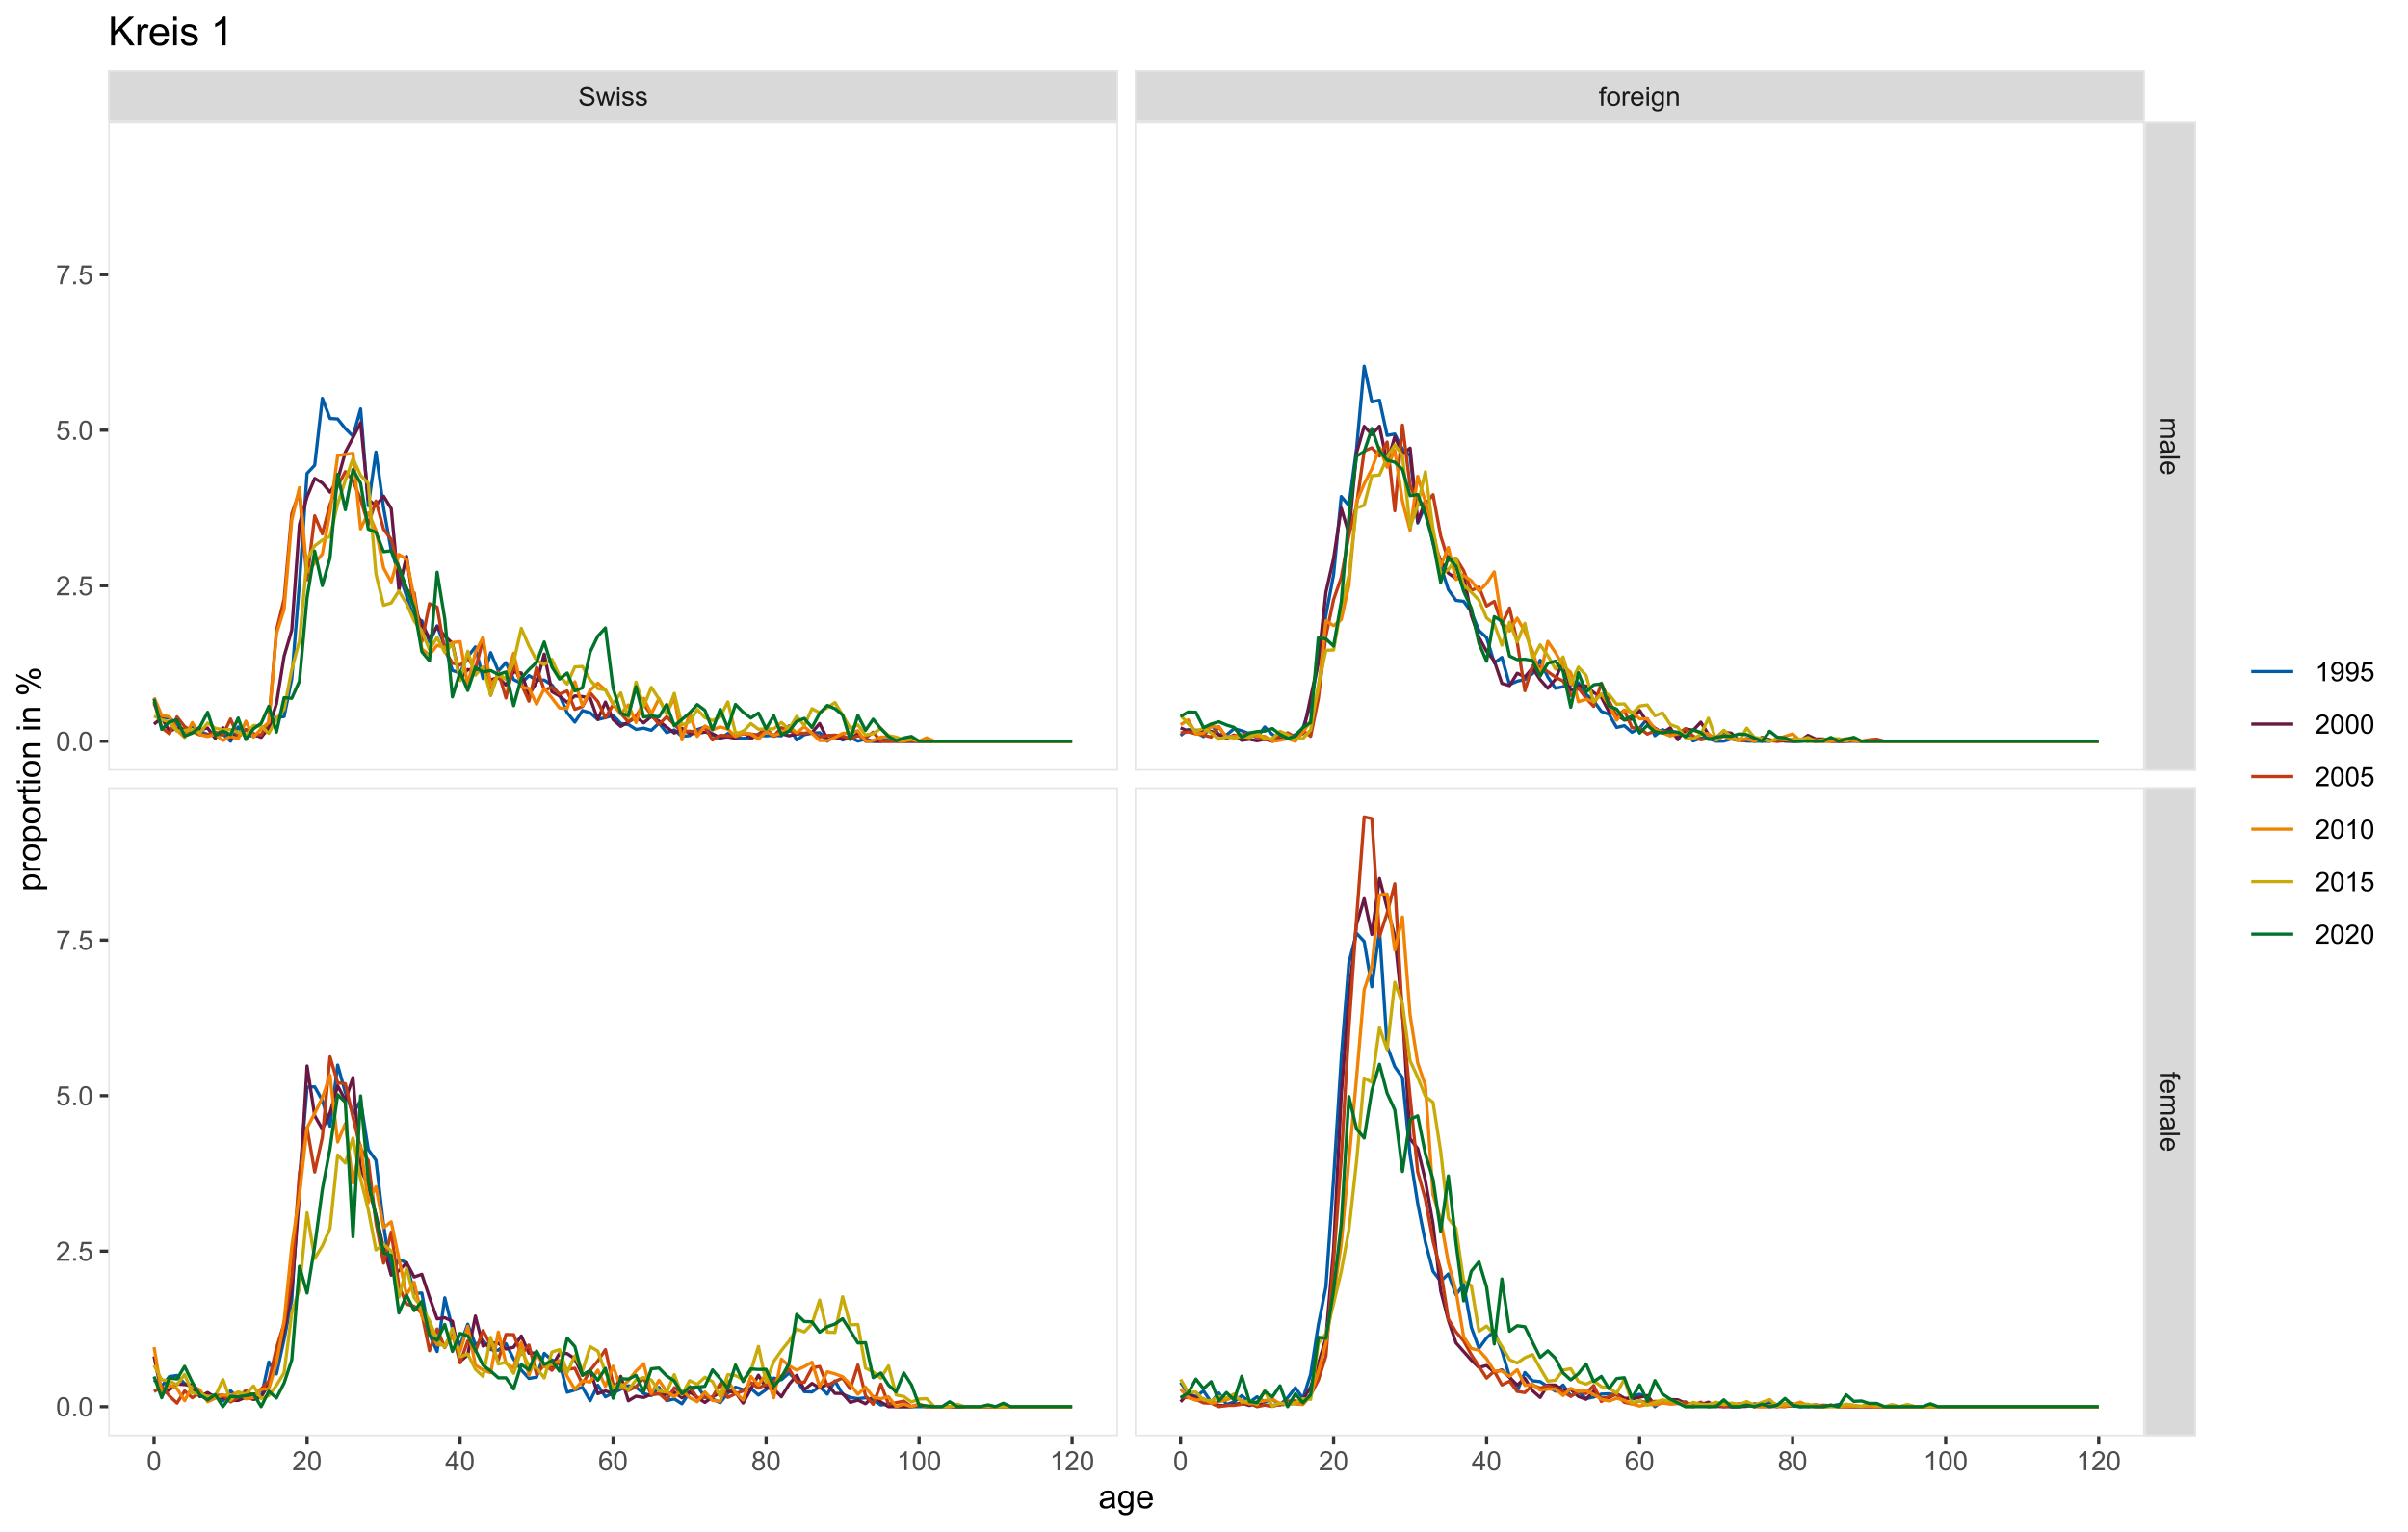 <?xml version="1.0" encoding="UTF-8"?>
<svg xmlns="http://www.w3.org/2000/svg" xmlns:xlink="http://www.w3.org/1999/xlink" width="792pt" height="504pt" viewBox="0 0 792 504" version="1.1">
<defs>
<g>
<symbol overflow="visible" id="glyph0-0">
<path style="stroke:none;" d="M 1.102 0 L 1.102 -5.5 L 5.5 -5.5 L 5.5 0 Z M 1.238 -0.137 L 5.363 -0.137 L 5.363 -5.363 L 1.238 -5.363 Z M 1.238 -0.137 "/>
</symbol>
<symbol overflow="visible" id="glyph0-1">
<path style="stroke:none;" d="M 0.395 -2.023 L 1.18 -2.094 C 1.215 -1.773 1.305 -1.516 1.441 -1.316 C 1.574 -1.113 1.785 -0.949 2.074 -0.828 C 2.359 -0.699 2.68 -0.637 3.043 -0.641 C 3.355 -0.637 3.637 -0.684 3.883 -0.781 C 4.125 -0.875 4.305 -1.008 4.426 -1.172 C 4.543 -1.336 4.605 -1.516 4.605 -1.711 C 4.605 -1.906 4.547 -2.078 4.434 -2.227 C 4.316 -2.375 4.129 -2.5 3.867 -2.602 C 3.695 -2.664 3.32 -2.766 2.746 -2.906 C 2.164 -3.047 1.758 -3.176 1.531 -3.301 C 1.227 -3.453 1.004 -3.648 0.855 -3.887 C 0.707 -4.117 0.633 -4.379 0.637 -4.672 C 0.633 -4.984 0.723 -5.281 0.906 -5.562 C 1.082 -5.836 1.344 -6.047 1.695 -6.191 C 2.039 -6.332 2.426 -6.402 2.852 -6.406 C 3.316 -6.402 3.73 -6.328 4.09 -6.18 C 4.445 -6.027 4.719 -5.805 4.91 -5.516 C 5.102 -5.219 5.203 -4.891 5.219 -4.523 L 4.422 -4.465 C 4.375 -4.863 4.23 -5.164 3.984 -5.367 C 3.734 -5.57 3.367 -5.672 2.887 -5.672 C 2.383 -5.672 2.016 -5.578 1.785 -5.395 C 1.555 -5.207 1.441 -4.984 1.441 -4.727 C 1.441 -4.496 1.52 -4.309 1.684 -4.168 C 1.84 -4.02 2.262 -3.871 2.941 -3.719 C 3.617 -3.562 4.082 -3.43 4.336 -3.316 C 4.703 -3.145 4.973 -2.93 5.148 -2.672 C 5.32 -2.414 5.406 -2.113 5.41 -1.777 C 5.406 -1.441 5.312 -1.129 5.121 -0.832 C 4.93 -0.535 4.652 -0.301 4.293 -0.137 C 3.93 0.027 3.527 0.105 3.082 0.109 C 2.512 0.105 2.031 0.023 1.648 -0.141 C 1.258 -0.305 0.957 -0.555 0.742 -0.891 C 0.52 -1.223 0.402 -1.598 0.395 -2.023 Z M 0.395 -2.023 "/>
</symbol>
<symbol overflow="visible" id="glyph0-2">
<path style="stroke:none;" d="M 1.422 0 L 0.027 -4.562 L 0.824 -4.562 L 1.551 -1.93 L 1.82 -0.949 C 1.832 -0.996 1.91 -1.309 2.059 -1.891 L 2.785 -4.562 L 3.578 -4.562 L 4.262 -1.918 L 4.492 -1.043 L 4.754 -1.926 L 5.535 -4.562 L 6.285 -4.562 L 4.859 0 L 4.055 0 L 3.332 -2.734 L 3.152 -3.512 L 2.23 0 Z M 1.422 0 "/>
</symbol>
<symbol overflow="visible" id="glyph0-3">
<path style="stroke:none;" d="M 0.586 -5.41 L 0.586 -6.301 L 1.359 -6.301 L 1.359 -5.41 Z M 0.586 0 L 0.586 -4.562 L 1.359 -4.562 L 1.359 0 Z M 0.586 0 "/>
</symbol>
<symbol overflow="visible" id="glyph0-4">
<path style="stroke:none;" d="M 0.27 -1.363 L 1.035 -1.484 C 1.078 -1.172 1.199 -0.938 1.395 -0.777 C 1.59 -0.609 1.863 -0.527 2.219 -0.531 C 2.57 -0.527 2.832 -0.602 3.008 -0.75 C 3.176 -0.895 3.262 -1.062 3.266 -1.258 C 3.262 -1.43 3.188 -1.566 3.039 -1.672 C 2.93 -1.734 2.664 -1.824 2.246 -1.934 C 1.676 -2.074 1.285 -2.195 1.066 -2.305 C 0.848 -2.406 0.68 -2.551 0.566 -2.738 C 0.453 -2.918 0.398 -3.125 0.398 -3.352 C 0.398 -3.555 0.445 -3.742 0.539 -3.914 C 0.633 -4.086 0.758 -4.23 0.918 -4.348 C 1.039 -4.434 1.203 -4.508 1.41 -4.574 C 1.617 -4.633 1.84 -4.664 2.078 -4.668 C 2.434 -4.664 2.75 -4.613 3.023 -4.512 C 3.293 -4.406 3.492 -4.266 3.621 -4.09 C 3.75 -3.914 3.84 -3.68 3.891 -3.387 L 3.133 -3.281 C 3.098 -3.516 2.996 -3.699 2.832 -3.832 C 2.664 -3.965 2.434 -4.031 2.137 -4.031 C 1.777 -4.031 1.523 -3.973 1.375 -3.855 C 1.223 -3.738 1.148 -3.598 1.148 -3.441 C 1.148 -3.34 1.18 -3.25 1.242 -3.172 C 1.305 -3.086 1.402 -3.02 1.539 -2.965 C 1.613 -2.934 1.84 -2.867 2.223 -2.766 C 2.766 -2.617 3.148 -2.496 3.367 -2.406 C 3.582 -2.312 3.75 -2.176 3.875 -2 C 3.996 -1.82 4.059 -1.602 4.062 -1.34 C 4.059 -1.078 3.984 -0.836 3.836 -0.609 C 3.684 -0.383 3.465 -0.207 3.184 -0.082 C 2.895 0.039 2.574 0.098 2.223 0.102 C 1.625 0.098 1.172 -0.02 0.863 -0.266 C 0.551 -0.508 0.355 -0.875 0.27 -1.363 Z M 0.27 -1.363 "/>
</symbol>
<symbol overflow="visible" id="glyph0-5">
<path style="stroke:none;" d="M 0.766 0 L 0.766 -3.961 L 0.082 -3.961 L 0.082 -4.562 L 0.766 -4.562 L 0.766 -5.047 C 0.762 -5.352 0.789 -5.582 0.848 -5.73 C 0.918 -5.93 1.047 -6.09 1.238 -6.219 C 1.422 -6.34 1.688 -6.402 2.027 -6.406 C 2.246 -6.402 2.484 -6.379 2.75 -6.328 L 2.633 -5.656 C 2.469 -5.68 2.32 -5.695 2.18 -5.699 C 1.945 -5.695 1.777 -5.645 1.68 -5.547 C 1.582 -5.445 1.535 -5.258 1.535 -4.984 L 1.535 -4.562 L 2.422 -4.562 L 2.422 -3.961 L 1.535 -3.961 L 1.535 0 Z M 0.766 0 "/>
</symbol>
<symbol overflow="visible" id="glyph0-6">
<path style="stroke:none;" d="M 0.293 -2.281 C 0.293 -3.125 0.527 -3.754 0.996 -4.16 C 1.387 -4.496 1.863 -4.664 2.434 -4.668 C 3.059 -4.664 3.57 -4.457 3.969 -4.051 C 4.363 -3.637 4.562 -3.07 4.566 -2.348 C 4.562 -1.758 4.477 -1.297 4.301 -0.961 C 4.125 -0.625 3.867 -0.363 3.535 -0.176 C 3.195 0.008 2.828 0.098 2.434 0.102 C 1.789 0.098 1.273 -0.102 0.883 -0.512 C 0.488 -0.918 0.293 -1.508 0.293 -2.281 Z M 1.086 -2.281 C 1.082 -1.695 1.211 -1.258 1.469 -0.969 C 1.723 -0.672 2.043 -0.527 2.434 -0.531 C 2.812 -0.527 3.133 -0.672 3.391 -0.969 C 3.645 -1.258 3.773 -1.707 3.773 -2.309 C 3.773 -2.871 3.645 -3.297 3.387 -3.59 C 3.129 -3.879 2.809 -4.023 2.434 -4.027 C 2.043 -4.023 1.723 -3.879 1.469 -3.594 C 1.211 -3.301 1.082 -2.863 1.086 -2.281 Z M 1.086 -2.281 "/>
</symbol>
<symbol overflow="visible" id="glyph0-7">
<path style="stroke:none;" d="M 0.57 0 L 0.57 -4.562 L 1.266 -4.562 L 1.266 -3.871 C 1.445 -4.191 1.609 -4.406 1.758 -4.512 C 1.906 -4.613 2.07 -4.664 2.258 -4.668 C 2.516 -4.664 2.781 -4.582 3.051 -4.418 L 2.785 -3.699 C 2.59 -3.809 2.402 -3.867 2.219 -3.867 C 2.047 -3.867 1.895 -3.816 1.762 -3.715 C 1.625 -3.613 1.527 -3.473 1.473 -3.293 C 1.383 -3.016 1.34 -2.715 1.344 -2.391 L 1.344 0 Z M 0.57 0 "/>
</symbol>
<symbol overflow="visible" id="glyph0-8">
<path style="stroke:none;" d="M 3.703 -1.469 L 4.504 -1.371 C 4.375 -0.902 4.141 -0.539 3.801 -0.285 C 3.461 -0.027 3.027 0.098 2.496 0.102 C 1.828 0.098 1.297 -0.102 0.906 -0.512 C 0.512 -0.918 0.316 -1.496 0.32 -2.242 C 0.316 -3.008 0.516 -3.605 0.914 -4.031 C 1.309 -4.453 1.82 -4.664 2.453 -4.668 C 3.059 -4.664 3.555 -4.457 3.945 -4.043 C 4.328 -3.629 4.523 -3.043 4.527 -2.289 C 4.523 -2.242 4.523 -2.176 4.523 -2.086 L 1.121 -2.086 C 1.145 -1.582 1.289 -1.195 1.547 -0.93 C 1.801 -0.66 2.117 -0.527 2.5 -0.531 C 2.781 -0.527 3.023 -0.602 3.227 -0.754 C 3.426 -0.902 3.586 -1.141 3.703 -1.469 Z M 1.164 -2.719 L 3.711 -2.719 C 3.672 -3.102 3.578 -3.387 3.422 -3.582 C 3.172 -3.879 2.852 -4.031 2.461 -4.031 C 2.105 -4.031 1.805 -3.91 1.566 -3.672 C 1.32 -3.434 1.188 -3.117 1.164 -2.719 Z M 1.164 -2.719 "/>
</symbol>
<symbol overflow="visible" id="glyph0-9">
<path style="stroke:none;" d="M 0.438 0.379 L 1.191 0.488 C 1.219 0.719 1.309 0.891 1.453 0.996 C 1.645 1.137 1.906 1.207 2.238 1.211 C 2.598 1.207 2.871 1.137 3.066 0.996 C 3.258 0.852 3.391 0.648 3.465 0.395 C 3.5 0.234 3.52 -0.094 3.52 -0.598 C 3.18 -0.199 2.758 0 2.258 0 C 1.625 0 1.141 -0.227 0.801 -0.68 C 0.453 -1.133 0.281 -1.676 0.285 -2.309 C 0.281 -2.742 0.359 -3.141 0.52 -3.512 C 0.676 -3.879 0.906 -4.164 1.207 -4.367 C 1.504 -4.562 1.855 -4.664 2.262 -4.668 C 2.797 -4.664 3.238 -4.445 3.594 -4.012 L 3.594 -4.562 L 4.305 -4.562 L 4.305 -0.617 C 4.301 0.094 4.227 0.594 4.086 0.891 C 3.938 1.188 3.711 1.422 3.398 1.594 C 3.086 1.766 2.699 1.852 2.242 1.852 C 1.695 1.852 1.254 1.727 0.922 1.484 C 0.586 1.234 0.426 0.867 0.438 0.379 Z M 1.078 -2.363 C 1.078 -1.762 1.195 -1.324 1.434 -1.051 C 1.672 -0.773 1.969 -0.637 2.328 -0.641 C 2.68 -0.637 2.98 -0.773 3.223 -1.051 C 3.461 -1.32 3.578 -1.75 3.582 -2.336 C 3.578 -2.895 3.457 -3.316 3.211 -3.602 C 2.961 -3.883 2.66 -4.023 2.316 -4.027 C 1.969 -4.023 1.676 -3.883 1.438 -3.605 C 1.195 -3.324 1.078 -2.91 1.078 -2.363 Z M 1.078 -2.363 "/>
</symbol>
<symbol overflow="visible" id="glyph0-10">
<path style="stroke:none;" d="M 0.578 0 L 0.578 -4.562 L 1.277 -4.562 L 1.277 -3.914 C 1.609 -4.414 2.09 -4.664 2.727 -4.668 C 3 -4.664 3.254 -4.613 3.484 -4.52 C 3.715 -4.418 3.887 -4.289 4.004 -4.129 C 4.113 -3.969 4.195 -3.777 4.246 -3.559 C 4.273 -3.41 4.289 -3.16 4.289 -2.805 L 4.289 0 L 3.516 0 L 3.516 -2.777 C 3.516 -3.09 3.484 -3.324 3.426 -3.484 C 3.363 -3.637 3.258 -3.762 3.105 -3.855 C 2.949 -3.949 2.77 -3.996 2.566 -3.996 C 2.234 -3.996 1.949 -3.891 1.711 -3.68 C 1.469 -3.469 1.348 -3.07 1.352 -2.492 L 1.352 0 Z M 0.578 0 "/>
</symbol>
<symbol overflow="visible" id="glyph0-11">
<path style="stroke:none;" d="M 0.367 -3.105 C 0.363 -3.848 0.438 -4.445 0.594 -4.902 C 0.742 -5.355 0.973 -5.707 1.277 -5.953 C 1.578 -6.199 1.957 -6.32 2.418 -6.324 C 2.754 -6.32 3.051 -6.254 3.309 -6.121 C 3.562 -5.984 3.773 -5.789 3.938 -5.531 C 4.102 -5.273 4.23 -4.961 4.328 -4.594 C 4.422 -4.227 4.469 -3.73 4.473 -3.105 C 4.469 -2.367 4.395 -1.77 4.242 -1.316 C 4.09 -0.859 3.863 -0.508 3.562 -0.262 C 3.258 -0.016 2.875 0.105 2.418 0.109 C 1.809 0.105 1.332 -0.109 0.988 -0.547 C 0.57 -1.066 0.363 -1.922 0.367 -3.105 Z M 1.16 -3.105 C 1.16 -2.07 1.281 -1.379 1.523 -1.039 C 1.766 -0.695 2.062 -0.527 2.418 -0.527 C 2.773 -0.527 3.074 -0.699 3.316 -1.043 C 3.559 -1.387 3.68 -2.074 3.68 -3.105 C 3.68 -4.145 3.559 -4.832 3.316 -5.172 C 3.074 -5.512 2.77 -5.684 2.41 -5.684 C 2.051 -5.684 1.77 -5.531 1.559 -5.234 C 1.293 -4.844 1.16 -4.137 1.16 -3.105 Z M 1.16 -3.105 "/>
</symbol>
<symbol overflow="visible" id="glyph0-12">
<path style="stroke:none;" d="M 4.43 -0.742 L 4.43 0 L 0.266 0 C 0.258 -0.188 0.289 -0.367 0.355 -0.539 C 0.461 -0.82 0.629 -1.098 0.863 -1.375 C 1.094 -1.648 1.434 -1.965 1.879 -2.328 C 2.562 -2.887 3.023 -3.332 3.266 -3.664 C 3.5 -3.988 3.621 -4.301 3.625 -4.594 C 3.621 -4.898 3.512 -5.156 3.297 -5.367 C 3.074 -5.578 2.789 -5.684 2.441 -5.684 C 2.066 -5.684 1.77 -5.57 1.547 -5.348 C 1.32 -5.125 1.207 -4.816 1.207 -4.422 L 0.414 -4.504 C 0.465 -5.094 0.668 -5.543 1.027 -5.855 C 1.379 -6.164 1.855 -6.32 2.457 -6.324 C 3.059 -6.32 3.539 -6.152 3.891 -5.82 C 4.242 -5.484 4.418 -5.07 4.422 -4.578 C 4.418 -4.32 4.367 -4.074 4.266 -3.832 C 4.164 -3.59 3.992 -3.332 3.754 -3.062 C 3.512 -2.793 3.113 -2.426 2.562 -1.957 C 2.094 -1.566 1.797 -1.301 1.664 -1.16 C 1.531 -1.02 1.422 -0.879 1.34 -0.742 Z M 4.43 -0.742 "/>
</symbol>
<symbol overflow="visible" id="glyph0-13">
<path style="stroke:none;" d="M 2.844 0 L 2.844 -1.508 L 0.113 -1.508 L 0.113 -2.219 L 2.988 -6.301 L 3.617 -6.301 L 3.617 -2.219 L 4.469 -2.219 L 4.469 -1.508 L 3.617 -1.508 L 3.617 0 Z M 2.844 -2.219 L 2.844 -5.059 L 0.871 -2.219 Z M 2.844 -2.219 "/>
</symbol>
<symbol overflow="visible" id="glyph0-14">
<path style="stroke:none;" d="M 4.379 -4.758 L 3.609 -4.695 C 3.539 -4.996 3.441 -5.219 3.316 -5.359 C 3.105 -5.574 2.848 -5.684 2.543 -5.688 C 2.297 -5.684 2.078 -5.617 1.895 -5.484 C 1.648 -5.305 1.457 -5.043 1.32 -4.703 C 1.176 -4.363 1.105 -3.879 1.102 -3.25 C 1.285 -3.531 1.512 -3.742 1.781 -3.879 C 2.051 -4.016 2.332 -4.082 2.629 -4.086 C 3.141 -4.082 3.578 -3.895 3.945 -3.516 C 4.305 -3.137 4.488 -2.645 4.492 -2.047 C 4.488 -1.648 4.402 -1.281 4.234 -0.941 C 4.062 -0.602 3.828 -0.34 3.531 -0.16 C 3.23 0.02 2.895 0.105 2.52 0.109 C 1.871 0.105 1.344 -0.129 0.941 -0.602 C 0.531 -1.074 0.328 -1.855 0.332 -2.949 C 0.328 -4.16 0.551 -5.047 1.004 -5.602 C 1.395 -6.082 1.926 -6.32 2.59 -6.324 C 3.086 -6.32 3.492 -6.184 3.809 -5.906 C 4.125 -5.629 4.312 -5.246 4.379 -4.758 Z M 1.219 -2.039 C 1.219 -1.773 1.273 -1.516 1.387 -1.273 C 1.5 -1.027 1.66 -0.844 1.863 -0.719 C 2.066 -0.59 2.277 -0.527 2.504 -0.527 C 2.828 -0.527 3.109 -0.656 3.348 -0.922 C 3.578 -1.184 3.695 -1.543 3.699 -2 C 3.695 -2.43 3.582 -2.773 3.352 -3.027 C 3.117 -3.273 2.824 -3.398 2.477 -3.402 C 2.121 -3.398 1.824 -3.273 1.582 -3.027 C 1.34 -2.773 1.219 -2.445 1.219 -2.039 Z M 1.219 -2.039 "/>
</symbol>
<symbol overflow="visible" id="glyph0-15">
<path style="stroke:none;" d="M 1.555 -3.418 C 1.23 -3.531 0.992 -3.699 0.84 -3.918 C 0.684 -4.133 0.609 -4.395 0.609 -4.699 C 0.609 -5.156 0.773 -5.539 1.102 -5.855 C 1.43 -6.164 1.867 -6.32 2.418 -6.324 C 2.969 -6.32 3.41 -6.16 3.746 -5.844 C 4.078 -5.523 4.246 -5.137 4.25 -4.68 C 4.246 -4.387 4.172 -4.133 4.02 -3.918 C 3.863 -3.699 3.629 -3.531 3.32 -3.418 C 3.707 -3.285 4 -3.082 4.203 -2.805 C 4.402 -2.52 4.504 -2.184 4.508 -1.801 C 4.504 -1.258 4.312 -0.805 3.934 -0.441 C 3.551 -0.074 3.051 0.105 2.434 0.109 C 1.809 0.105 1.309 -0.074 0.926 -0.441 C 0.543 -0.809 0.352 -1.27 0.355 -1.82 C 0.352 -2.23 0.457 -2.574 0.668 -2.852 C 0.875 -3.125 1.168 -3.312 1.555 -3.418 Z M 1.402 -4.727 C 1.398 -4.426 1.496 -4.184 1.688 -3.996 C 1.879 -3.805 2.129 -3.707 2.438 -3.711 C 2.734 -3.707 2.977 -3.801 3.168 -3.992 C 3.355 -4.176 3.449 -4.406 3.453 -4.684 C 3.449 -4.965 3.352 -5.203 3.16 -5.398 C 2.961 -5.586 2.719 -5.684 2.43 -5.688 C 2.129 -5.684 1.883 -5.59 1.691 -5.402 C 1.496 -5.215 1.398 -4.988 1.402 -4.727 Z M 1.152 -1.816 C 1.148 -1.598 1.199 -1.383 1.309 -1.176 C 1.41 -0.969 1.566 -0.809 1.773 -0.695 C 1.98 -0.582 2.203 -0.527 2.441 -0.527 C 2.809 -0.527 3.113 -0.645 3.355 -0.883 C 3.594 -1.121 3.715 -1.426 3.719 -1.793 C 3.715 -2.164 3.59 -2.469 3.344 -2.715 C 3.094 -2.957 2.785 -3.082 2.414 -3.082 C 2.051 -3.082 1.75 -2.961 1.512 -2.719 C 1.27 -2.477 1.148 -2.176 1.152 -1.816 Z M 1.152 -1.816 "/>
</symbol>
<symbol overflow="visible" id="glyph0-16">
<path style="stroke:none;" d="M 3.277 0 L 2.504 0 L 2.504 -4.93 C 2.316 -4.75 2.074 -4.574 1.773 -4.395 C 1.469 -4.215 1.195 -4.082 0.957 -3.996 L 0.957 -4.742 C 1.387 -4.941 1.766 -5.188 2.09 -5.48 C 2.414 -5.77 2.645 -6.051 2.781 -6.324 L 3.277 -6.324 Z M 3.277 0 "/>
</symbol>
<symbol overflow="visible" id="glyph0-17">
<path style="stroke:none;" d="M 0.801 0 L 0.801 -0.883 L 1.68 -0.883 L 1.68 0 Z M 0.801 0 "/>
</symbol>
<symbol overflow="visible" id="glyph0-18">
<path style="stroke:none;" d="M 0.367 -1.648 L 1.176 -1.719 C 1.234 -1.32 1.375 -1.023 1.594 -0.824 C 1.812 -0.625 2.078 -0.527 2.391 -0.527 C 2.762 -0.527 3.074 -0.668 3.336 -0.949 C 3.59 -1.23 3.719 -1.602 3.723 -2.066 C 3.719 -2.504 3.594 -2.852 3.348 -3.109 C 3.098 -3.363 2.773 -3.492 2.375 -3.492 C 2.125 -3.492 1.902 -3.434 1.703 -3.32 C 1.5 -3.207 1.344 -3.062 1.23 -2.883 L 0.504 -2.977 L 1.113 -6.215 L 4.246 -6.215 L 4.246 -5.473 L 1.73 -5.473 L 1.391 -3.781 C 1.766 -4.039 2.164 -4.172 2.582 -4.176 C 3.129 -4.172 3.594 -3.98 3.973 -3.605 C 4.352 -3.223 4.539 -2.734 4.543 -2.137 C 4.539 -1.562 4.375 -1.07 4.043 -0.656 C 3.637 -0.148 3.086 0.105 2.391 0.109 C 1.816 0.105 1.348 -0.051 0.984 -0.371 C 0.621 -0.691 0.414 -1.117 0.367 -1.648 Z M 0.367 -1.648 "/>
</symbol>
<symbol overflow="visible" id="glyph0-19">
<path style="stroke:none;" d="M 0.418 -5.473 L 0.418 -6.219 L 4.496 -6.219 L 4.496 -5.617 C 4.09 -5.188 3.691 -4.621 3.301 -3.914 C 2.902 -3.203 2.602 -2.473 2.391 -1.73 C 2.234 -1.199 2.133 -0.625 2.094 0 L 1.297 0 C 1.305 -0.492 1.402 -1.09 1.59 -1.793 C 1.773 -2.496 2.043 -3.172 2.391 -3.824 C 2.738 -4.477 3.109 -5.027 3.504 -5.473 Z M 0.418 -5.473 "/>
</symbol>
<symbol overflow="visible" id="glyph0-20">
<path style="stroke:none;" d="M 0.48 -1.457 L 1.227 -1.527 C 1.285 -1.172 1.406 -0.918 1.586 -0.762 C 1.762 -0.605 1.988 -0.527 2.27 -0.527 C 2.504 -0.527 2.715 -0.582 2.895 -0.691 C 3.074 -0.801 3.219 -0.945 3.336 -1.129 C 3.445 -1.309 3.543 -1.555 3.621 -1.863 C 3.699 -2.172 3.738 -2.484 3.738 -2.809 C 3.738 -2.84 3.734 -2.895 3.734 -2.965 C 3.578 -2.715 3.367 -2.512 3.102 -2.363 C 2.828 -2.207 2.539 -2.133 2.23 -2.137 C 1.707 -2.133 1.266 -2.32 0.906 -2.703 C 0.543 -3.078 0.363 -3.578 0.367 -4.199 C 0.363 -4.836 0.551 -5.348 0.93 -5.738 C 1.305 -6.125 1.777 -6.32 2.348 -6.324 C 2.754 -6.32 3.129 -6.211 3.469 -5.992 C 3.809 -5.77 4.066 -5.457 4.242 -5.051 C 4.418 -4.641 4.504 -4.047 4.508 -3.277 C 4.504 -2.469 4.418 -1.828 4.246 -1.355 C 4.07 -0.875 3.809 -0.512 3.465 -0.266 C 3.117 -0.016 2.715 0.105 2.25 0.109 C 1.758 0.105 1.355 -0.027 1.043 -0.301 C 0.73 -0.574 0.543 -0.961 0.48 -1.457 Z M 3.648 -4.238 C 3.645 -4.676 3.527 -5.027 3.293 -5.293 C 3.055 -5.551 2.77 -5.684 2.441 -5.684 C 2.094 -5.684 1.793 -5.543 1.543 -5.262 C 1.285 -4.98 1.16 -4.617 1.16 -4.172 C 1.16 -3.77 1.281 -3.441 1.523 -3.195 C 1.766 -2.941 2.062 -2.816 2.418 -2.82 C 2.773 -2.816 3.066 -2.941 3.301 -3.195 C 3.527 -3.441 3.645 -3.789 3.648 -4.238 Z M 3.648 -4.238 "/>
</symbol>
<symbol overflow="visible" id="glyph1-0">
<path style="stroke:none;" d="M 0 1.102 L 5.5 1.102 L 5.5 5.5 L 0 5.5 Z M 0.137 1.238 L 0.137 5.363 L 5.363 5.363 L 5.363 1.238 Z M 0.137 1.238 "/>
</symbol>
<symbol overflow="visible" id="glyph1-1">
<path style="stroke:none;" d="M 0 0.578 L 4.562 0.578 L 4.562 1.273 L 3.922 1.273 C 4.141 1.414 4.32 1.605 4.461 1.844 C 4.594 2.078 4.664 2.348 4.668 2.656 C 4.664 2.992 4.594 3.27 4.457 3.488 C 4.312 3.699 4.117 3.852 3.867 3.945 C 4.398 4.301 4.664 4.773 4.668 5.355 C 4.664 5.805 4.539 6.148 4.289 6.395 C 4.039 6.637 3.652 6.762 3.133 6.762 L 0 6.762 L 0 5.996 L 2.875 5.996 C 3.184 5.992 3.406 5.969 3.543 5.918 C 3.676 5.867 3.785 5.773 3.871 5.645 C 3.953 5.512 3.996 5.359 3.996 5.184 C 3.996 4.859 3.887 4.594 3.676 4.383 C 3.457 4.172 3.117 4.066 2.652 4.066 L 0 4.066 L 0 3.293 L 2.965 3.293 C 3.309 3.293 3.566 3.227 3.738 3.102 C 3.91 2.973 3.996 2.77 3.996 2.484 C 3.996 2.266 3.938 2.062 3.824 1.879 C 3.707 1.691 3.539 1.559 3.32 1.477 C 3.098 1.391 2.781 1.348 2.367 1.352 L 0 1.352 Z M 0 0.578 "/>
</symbol>
<symbol overflow="visible" id="glyph1-2">
<path style="stroke:none;" d="M 0.562 3.559 C 0.32 3.27 0.148 2.996 0.047 2.73 C -0.051 2.465 -0.098 2.18 -0.102 1.879 C -0.098 1.375 0.02 0.988 0.266 0.719 C 0.508 0.449 0.82 0.316 1.203 0.316 C 1.422 0.316 1.629 0.367 1.816 0.469 C 2 0.57 2.148 0.703 2.262 0.867 C 2.371 1.031 2.453 1.215 2.516 1.426 C 2.551 1.574 2.59 1.805 2.629 2.113 C 2.703 2.734 2.793 3.195 2.895 3.492 C 3 3.492 3.066 3.492 3.098 3.496 C 3.41 3.492 3.633 3.418 3.766 3.277 C 3.938 3.074 4.023 2.781 4.027 2.398 C 4.023 2.031 3.961 1.762 3.836 1.59 C 3.707 1.414 3.48 1.289 3.16 1.207 L 3.262 0.449 C 3.582 0.516 3.844 0.629 4.043 0.789 C 4.242 0.945 4.395 1.172 4.504 1.473 C 4.609 1.77 4.664 2.117 4.668 2.508 C 4.664 2.898 4.617 3.215 4.527 3.457 C 4.434 3.699 4.32 3.879 4.184 3.996 C 4.043 4.109 3.867 4.188 3.656 4.238 C 3.523 4.258 3.285 4.27 2.945 4.273 L 1.914 4.273 C 1.191 4.27 0.734 4.289 0.547 4.324 C 0.352 4.355 0.172 4.418 0 4.52 L 0 3.711 C 0.16 3.629 0.348 3.578 0.562 3.559 Z M 2.289 3.492 C 2.172 3.211 2.074 2.789 2 2.23 C 1.949 1.91 1.898 1.684 1.844 1.555 C 1.785 1.422 1.699 1.32 1.59 1.25 C 1.477 1.176 1.355 1.141 1.227 1.145 C 1.016 1.141 0.844 1.219 0.707 1.379 C 0.57 1.531 0.504 1.762 0.504 2.062 C 0.504 2.359 0.566 2.621 0.699 2.855 C 0.824 3.086 1.004 3.258 1.234 3.367 C 1.406 3.449 1.664 3.492 2.008 3.492 Z M 2.289 3.492 "/>
</symbol>
<symbol overflow="visible" id="glyph1-3">
<path style="stroke:none;" d="M 0 0.562 L 6.301 0.562 L 6.301 1.336 L 0 1.336 Z M 0 0.562 "/>
</symbol>
<symbol overflow="visible" id="glyph1-4">
<path style="stroke:none;" d="M 1.469 3.703 L 1.371 4.504 C 0.902 4.375 0.539 4.141 0.285 3.801 C 0.027 3.461 -0.098 3.027 -0.102 2.496 C -0.098 1.828 0.102 1.297 0.512 0.906 C 0.918 0.512 1.496 0.316 2.242 0.32 C 3.008 0.316 3.605 0.516 4.031 0.914 C 4.453 1.309 4.664 1.82 4.668 2.453 C 4.664 3.059 4.457 3.555 4.043 3.945 C 3.629 4.328 3.043 4.523 2.289 4.527 C 2.242 4.523 2.176 4.523 2.086 4.523 L 2.086 1.121 C 1.582 1.145 1.195 1.289 0.93 1.547 C 0.66 1.801 0.527 2.117 0.531 2.5 C 0.527 2.781 0.602 3.023 0.754 3.227 C 0.902 3.426 1.141 3.586 1.469 3.703 Z M 2.719 1.164 L 2.719 3.711 C 3.102 3.672 3.387 3.578 3.582 3.422 C 3.879 3.172 4.031 2.852 4.031 2.461 C 4.031 2.105 3.91 1.805 3.672 1.566 C 3.434 1.32 3.117 1.188 2.719 1.164 Z M 2.719 1.164 "/>
</symbol>
<symbol overflow="visible" id="glyph1-5">
<path style="stroke:none;" d="M 0 0.766 L 3.961 0.766 L 3.961 0.082 L 4.562 0.082 L 4.562 0.766 L 5.047 0.766 C 5.352 0.762 5.582 0.789 5.73 0.848 C 5.93 0.918 6.09 1.047 6.219 1.238 C 6.34 1.422 6.402 1.688 6.406 2.027 C 6.402 2.246 6.379 2.484 6.328 2.75 L 5.656 2.633 C 5.68 2.469 5.695 2.32 5.699 2.18 C 5.695 1.941 5.645 1.773 5.547 1.68 C 5.445 1.582 5.258 1.535 4.984 1.535 L 4.562 1.535 L 4.562 2.422 L 3.961 2.422 L 3.961 1.535 L 0 1.535 Z M 0 0.766 "/>
</symbol>
<symbol overflow="visible" id="glyph2-0">
<path style="stroke:none;" d="M 1.375 0 L 1.375 -6.875 L 6.875 -6.875 L 6.875 0 Z M 1.547 -0.172 L 6.703 -0.172 L 6.703 -6.703 L 1.547 -6.703 Z M 1.547 -0.172 "/>
</symbol>
<symbol overflow="visible" id="glyph2-1">
<path style="stroke:none;" d="M 4.445 -0.703 C 4.086 -0.398 3.742 -0.184 3.414 -0.059 C 3.082 0.066 2.727 0.129 2.348 0.129 C 1.719 0.129 1.238 -0.023 0.902 -0.328 C 0.566 -0.633 0.398 -1.023 0.398 -1.504 C 0.398 -1.781 0.461 -2.035 0.586 -2.27 C 0.711 -2.496 0.875 -2.684 1.086 -2.824 C 1.289 -2.965 1.523 -3.07 1.781 -3.141 C 1.969 -3.191 2.254 -3.238 2.641 -3.289 C 3.418 -3.375 3.992 -3.488 4.367 -3.621 C 4.367 -3.754 4.371 -3.836 4.371 -3.871 C 4.371 -4.266 4.277 -4.543 4.098 -4.703 C 3.848 -4.918 3.48 -5.027 2.996 -5.031 C 2.539 -5.027 2.203 -4.949 1.988 -4.793 C 1.77 -4.633 1.609 -4.352 1.508 -3.949 L 0.562 -4.078 C 0.648 -4.48 0.789 -4.805 0.988 -5.055 C 1.184 -5.301 1.469 -5.492 1.844 -5.629 C 2.215 -5.762 2.645 -5.828 3.137 -5.832 C 3.621 -5.828 4.02 -5.773 4.324 -5.66 C 4.629 -5.543 4.852 -5.398 4.996 -5.227 C 5.137 -5.055 5.238 -4.836 5.297 -4.57 C 5.328 -4.406 5.344 -4.109 5.344 -3.68 L 5.344 -2.391 C 5.344 -1.492 5.363 -0.922 5.406 -0.684 C 5.445 -0.445 5.527 -0.219 5.648 0 L 4.641 0 C 4.539 -0.199 4.473 -0.434 4.445 -0.703 Z M 4.367 -2.863 C 4.012 -2.719 3.488 -2.598 2.789 -2.496 C 2.391 -2.438 2.105 -2.371 1.941 -2.301 C 1.773 -2.227 1.648 -2.121 1.562 -1.988 C 1.473 -1.848 1.43 -1.695 1.43 -1.531 C 1.43 -1.27 1.527 -1.055 1.723 -0.887 C 1.918 -0.711 2.203 -0.625 2.578 -0.629 C 2.949 -0.625 3.277 -0.707 3.57 -0.871 C 3.859 -1.031 4.074 -1.254 4.211 -1.543 C 4.312 -1.754 4.363 -2.078 4.367 -2.508 Z M 4.367 -2.863 "/>
</symbol>
<symbol overflow="visible" id="glyph2-2">
<path style="stroke:none;" d="M 0.547 0.473 L 1.488 0.613 C 1.527 0.898 1.637 1.109 1.816 1.246 C 2.055 1.422 2.379 1.512 2.797 1.516 C 3.242 1.512 3.59 1.422 3.832 1.246 C 4.074 1.062 4.238 0.812 4.328 0.492 C 4.379 0.297 4.402 -0.113 4.398 -0.746 C 3.973 -0.246 3.445 0 2.82 0 C 2.031 0 1.426 -0.281 1 -0.848 C 0.566 -1.41 0.352 -2.09 0.355 -2.883 C 0.352 -3.426 0.449 -3.926 0.648 -4.391 C 0.844 -4.848 1.129 -5.203 1.504 -5.457 C 1.875 -5.703 2.316 -5.828 2.824 -5.832 C 3.496 -5.828 4.051 -5.559 4.492 -5.016 L 4.492 -5.703 L 5.383 -5.703 L 5.383 -0.773 C 5.379 0.113 5.289 0.742 5.109 1.113 C 4.93 1.484 4.641 1.777 4.25 1.992 C 3.855 2.207 3.375 2.312 2.805 2.316 C 2.121 2.312 1.57 2.16 1.152 1.855 C 0.734 1.547 0.531 1.086 0.547 0.473 Z M 1.348 -2.953 C 1.348 -2.203 1.496 -1.656 1.793 -1.316 C 2.09 -0.969 2.461 -0.797 2.91 -0.801 C 3.352 -0.797 3.723 -0.969 4.027 -1.312 C 4.324 -1.656 4.477 -2.191 4.48 -2.922 C 4.477 -3.617 4.32 -4.145 4.016 -4.5 C 3.703 -4.852 3.332 -5.027 2.895 -5.031 C 2.465 -5.027 2.098 -4.852 1.797 -4.508 C 1.496 -4.156 1.348 -3.641 1.348 -2.953 Z M 1.348 -2.953 "/>
</symbol>
<symbol overflow="visible" id="glyph2-3">
<path style="stroke:none;" d="M 4.629 -1.836 L 5.629 -1.715 C 5.469 -1.125 5.176 -0.672 4.75 -0.352 C 4.324 -0.031 3.781 0.129 3.121 0.129 C 2.281 0.129 1.617 -0.125 1.133 -0.641 C 0.641 -1.152 0.398 -1.875 0.402 -2.805 C 0.398 -3.762 0.645 -4.504 1.145 -5.035 C 1.637 -5.562 2.277 -5.828 3.066 -5.832 C 3.824 -5.828 4.449 -5.57 4.934 -5.051 C 5.418 -4.531 5.66 -3.801 5.66 -2.863 C 5.66 -2.805 5.656 -2.719 5.656 -2.605 L 1.402 -2.605 C 1.434 -1.977 1.613 -1.496 1.934 -1.164 C 2.25 -0.828 2.645 -0.66 3.125 -0.664 C 3.477 -0.66 3.781 -0.754 4.031 -0.945 C 4.281 -1.129 4.48 -1.426 4.629 -1.836 Z M 1.457 -3.398 L 4.641 -3.398 C 4.598 -3.879 4.473 -4.238 4.273 -4.48 C 3.961 -4.852 3.562 -5.039 3.078 -5.039 C 2.629 -5.039 2.258 -4.891 1.957 -4.594 C 1.652 -4.297 1.484 -3.898 1.457 -3.398 Z M 1.457 -3.398 "/>
</symbol>
<symbol overflow="visible" id="glyph3-0">
<path style="stroke:none;" d="M 0 -1.375 L -6.875 -1.375 L -6.875 -6.875 L 0 -6.875 Z M -0.172 -1.547 L -0.172 -6.703 L -6.703 -6.703 L -6.703 -1.547 Z M -0.172 -1.547 "/>
</symbol>
<symbol overflow="visible" id="glyph3-1">
<path style="stroke:none;" d="M 2.188 -0.727 L -5.703 -0.727 L -5.703 -1.605 L -4.961 -1.605 C -5.25 -1.812 -5.469 -2.047 -5.613 -2.309 C -5.758 -2.57 -5.828 -2.887 -5.832 -3.262 C -5.828 -3.746 -5.703 -4.176 -5.457 -4.551 C -5.203 -4.922 -4.852 -5.203 -4.395 -5.391 C -3.938 -5.578 -3.438 -5.672 -2.895 -5.676 C -2.309 -5.672 -1.781 -5.566 -1.316 -5.359 C -0.848 -5.148 -0.488 -4.844 -0.242 -4.449 C 0.008 -4.047 0.129 -3.629 0.129 -3.191 C 0.129 -2.867 0.062 -2.578 -0.074 -2.32 C -0.207 -2.062 -0.379 -1.852 -0.59 -1.691 L 2.188 -1.691 Z M -2.82 -1.602 C -2.082 -1.598 -1.539 -1.746 -1.191 -2.047 C -0.836 -2.34 -0.66 -2.699 -0.664 -3.125 C -0.66 -3.551 -0.844 -3.918 -1.211 -4.227 C -1.574 -4.531 -2.137 -4.688 -2.898 -4.688 C -3.625 -4.688 -4.168 -4.535 -4.531 -4.238 C -4.891 -3.938 -5.074 -3.582 -5.074 -3.168 C -5.074 -2.754 -4.879 -2.391 -4.496 -2.074 C -4.109 -1.758 -3.551 -1.598 -2.82 -1.602 Z M -2.82 -1.602 "/>
</symbol>
<symbol overflow="visible" id="glyph3-2">
<path style="stroke:none;" d="M 0 -0.715 L -5.703 -0.715 L -5.703 -1.586 L -4.84 -1.586 C -5.242 -1.805 -5.508 -2.008 -5.637 -2.199 C -5.766 -2.383 -5.828 -2.59 -5.832 -2.82 C -5.828 -3.141 -5.727 -3.473 -5.523 -3.812 L -4.625 -3.48 C -4.762 -3.242 -4.832 -3.004 -4.836 -2.773 C -4.832 -2.555 -4.77 -2.363 -4.645 -2.199 C -4.516 -2.027 -4.34 -1.91 -4.113 -1.844 C -3.77 -1.73 -3.391 -1.676 -2.984 -1.68 L 0 -1.68 Z M 0 -0.715 "/>
</symbol>
<symbol overflow="visible" id="glyph3-3">
<path style="stroke:none;" d="M -2.852 -0.367 C -3.906 -0.363 -4.688 -0.656 -5.199 -1.246 C -5.617 -1.734 -5.828 -2.332 -5.832 -3.039 C -5.828 -3.82 -5.574 -4.461 -5.062 -4.961 C -4.547 -5.457 -3.836 -5.707 -2.934 -5.711 C -2.195 -5.707 -1.617 -5.598 -1.199 -5.379 C -0.777 -5.156 -0.449 -4.832 -0.219 -4.414 C 0.016 -3.992 0.129 -3.535 0.129 -3.039 C 0.129 -2.238 -0.125 -1.594 -0.637 -1.105 C -1.148 -0.609 -1.887 -0.363 -2.852 -0.367 Z M -2.852 -1.359 C -2.121 -1.359 -1.574 -1.516 -1.211 -1.836 C -0.844 -2.152 -0.66 -2.555 -0.664 -3.039 C -0.66 -3.516 -0.844 -3.914 -1.211 -4.234 C -1.574 -4.551 -2.133 -4.711 -2.883 -4.715 C -3.586 -4.711 -4.117 -4.551 -4.484 -4.234 C -4.844 -3.91 -5.027 -3.512 -5.031 -3.039 C -5.027 -2.555 -4.848 -2.152 -4.488 -1.836 C -4.129 -1.516 -3.582 -1.359 -2.852 -1.359 Z M -2.852 -1.359 "/>
</symbol>
<symbol overflow="visible" id="glyph3-4">
<path style="stroke:none;" d="M -0.863 -2.836 L -0.012 -2.977 C 0.043 -2.703 0.07 -2.457 0.074 -2.246 C 0.07 -1.891 0.02 -1.621 -0.09 -1.43 C -0.199 -1.234 -0.348 -1.098 -0.527 -1.02 C -0.707 -0.941 -1.086 -0.902 -1.672 -0.902 L -4.953 -0.902 L -4.953 -0.195 L -5.703 -0.195 L -5.703 -0.902 L -7.117 -0.902 L -7.695 -1.863 L -5.703 -1.863 L -5.703 -2.836 L -4.953 -2.836 L -4.953 -1.863 L -1.617 -1.863 C -1.34 -1.863 -1.16 -1.879 -1.082 -1.914 C -1 -1.945 -0.938 -2 -0.895 -2.078 C -0.848 -2.152 -0.824 -2.262 -0.828 -2.41 C -0.824 -2.516 -0.836 -2.66 -0.863 -2.836 Z M -0.863 -2.836 "/>
</symbol>
<symbol overflow="visible" id="glyph3-5">
<path style="stroke:none;" d="M -6.762 -0.73 L -7.875 -0.73 L -7.875 -1.699 L -6.762 -1.699 Z M 0 -0.73 L -5.703 -0.73 L -5.703 -1.699 L 0 -1.695 Z M 0 -0.73 "/>
</symbol>
<symbol overflow="visible" id="glyph3-6">
<path style="stroke:none;" d="M 0 -0.727 L -5.703 -0.727 L -5.703 -1.594 L -4.895 -1.594 C -5.516 -2.012 -5.828 -2.617 -5.832 -3.41 C -5.828 -3.754 -5.766 -4.066 -5.645 -4.355 C -5.52 -4.641 -5.359 -4.859 -5.16 -5.004 C -4.957 -5.145 -4.719 -5.242 -4.445 -5.305 C -4.266 -5.336 -3.953 -5.355 -3.508 -5.359 L 0 -5.359 L 0 -4.395 L -3.469 -4.395 C -3.863 -4.395 -4.156 -4.355 -4.352 -4.281 C -4.543 -4.203 -4.699 -4.07 -4.82 -3.879 C -4.934 -3.688 -4.992 -3.461 -4.996 -3.207 C -4.992 -2.793 -4.859 -2.438 -4.602 -2.141 C -4.336 -1.836 -3.844 -1.688 -3.117 -1.691 L 0 -1.691 Z M 0 -0.727 "/>
</symbol>
<symbol overflow="visible" id="glyph3-7">
<path style="stroke:none;" d=""/>
</symbol>
<symbol overflow="visible" id="glyph3-8">
<path style="stroke:none;" d="M -5.984 -0.641 C -6.543 -0.637 -7.023 -0.777 -7.418 -1.062 C -7.809 -1.344 -8.004 -1.754 -8.008 -2.293 C -8.004 -2.785 -7.828 -3.195 -7.477 -3.52 C -7.125 -3.844 -6.605 -4.008 -5.926 -4.008 C -5.254 -4.008 -4.742 -3.844 -4.383 -3.516 C -4.023 -3.188 -3.844 -2.781 -3.844 -2.305 C -3.844 -1.824 -4.02 -1.43 -4.375 -1.113 C -4.73 -0.797 -5.266 -0.637 -5.984 -0.641 Z M -7.344 -2.32 C -7.34 -2.078 -7.238 -1.879 -7.031 -1.723 C -6.82 -1.562 -6.438 -1.48 -5.887 -1.484 C -5.379 -1.48 -5.023 -1.562 -4.82 -1.723 C -4.613 -1.883 -4.512 -2.082 -4.512 -2.32 C -4.512 -2.562 -4.613 -2.762 -4.82 -2.926 C -5.027 -3.082 -5.406 -3.164 -5.961 -3.164 C -6.469 -3.164 -6.828 -3.082 -7.035 -2.922 C -7.238 -2.758 -7.34 -2.559 -7.344 -2.32 Z M 0.289 -2.324 L -8.008 -6.633 L -8.008 -7.418 L 0.289 -3.125 Z M -1.848 -5.73 C -2.41 -5.73 -2.891 -5.871 -3.281 -6.152 C -3.672 -6.434 -3.867 -6.844 -3.871 -7.391 C -3.867 -7.883 -3.691 -8.293 -3.34 -8.617 C -2.988 -8.941 -2.469 -9.105 -1.789 -9.105 C -1.117 -9.105 -0.605 -8.941 -0.25 -8.613 C 0.109 -8.285 0.285 -7.879 0.289 -7.395 C 0.285 -6.918 0.113 -6.52 -0.242 -6.203 C -0.594 -5.887 -1.129 -5.73 -1.848 -5.73 Z M -3.207 -7.418 C -3.203 -7.172 -3.102 -6.969 -2.895 -6.812 C -2.684 -6.652 -2.301 -6.574 -1.75 -6.574 C -1.246 -6.574 -0.891 -6.652 -0.688 -6.816 C -0.477 -6.973 -0.375 -7.172 -0.375 -7.414 C -0.375 -7.656 -0.477 -7.859 -0.688 -8.02 C -0.891 -8.18 -1.27 -8.262 -1.824 -8.262 C -2.332 -8.262 -2.691 -8.18 -2.898 -8.02 C -3.102 -7.855 -3.203 -7.656 -3.207 -7.418 Z M -3.207 -7.418 "/>
</symbol>
<symbol overflow="visible" id="glyph4-0">
<path style="stroke:none;" d="M 1.648 0 L 1.648 -8.25 L 8.25 -8.25 L 8.25 0 Z M 1.855 -0.207 L 8.043 -0.207 L 8.043 -8.043 L 1.855 -8.043 Z M 1.855 -0.207 "/>
</symbol>
<symbol overflow="visible" id="glyph4-1">
<path style="stroke:none;" d="M 0.969 0 L 0.969 -9.449 L 2.219 -9.449 L 2.219 -4.762 L 6.91 -9.449 L 8.605 -9.449 L 4.641 -5.621 L 8.777 0 L 7.129 0 L 3.766 -4.781 L 2.219 -3.273 L 2.219 0 Z M 0.969 0 "/>
</symbol>
<symbol overflow="visible" id="glyph4-2">
<path style="stroke:none;" d="M 0.855 0 L 0.855 -6.844 L 1.902 -6.844 L 1.902 -5.809 C 2.164 -6.289 2.41 -6.609 2.637 -6.766 C 2.863 -6.918 3.109 -6.996 3.383 -7 C 3.77 -6.996 4.168 -6.871 4.578 -6.625 L 4.176 -5.551 C 3.891 -5.715 3.605 -5.801 3.324 -5.801 C 3.066 -5.801 2.84 -5.723 2.641 -5.57 C 2.438 -5.418 2.293 -5.207 2.211 -4.938 C 2.078 -4.523 2.016 -4.07 2.016 -3.582 L 2.016 0 Z M 0.855 0 "/>
</symbol>
<symbol overflow="visible" id="glyph4-3">
<path style="stroke:none;" d="M 5.555 -2.203 L 6.754 -2.055 C 6.562 -1.352 6.211 -0.809 5.703 -0.422 C 5.188 -0.039 4.535 0.152 3.746 0.156 C 2.738 0.152 1.945 -0.152 1.363 -0.77 C 0.773 -1.383 0.48 -2.25 0.484 -3.363 C 0.48 -4.516 0.777 -5.41 1.371 -6.047 C 1.965 -6.68 2.734 -6.996 3.68 -7 C 4.594 -6.996 5.34 -6.684 5.922 -6.062 C 6.5 -5.438 6.789 -4.562 6.793 -3.434 C 6.789 -3.363 6.789 -3.258 6.785 -3.125 L 1.684 -3.125 C 1.723 -2.371 1.938 -1.797 2.32 -1.398 C 2.703 -0.996 3.18 -0.797 3.75 -0.801 C 4.176 -0.797 4.539 -0.906 4.84 -1.133 C 5.141 -1.352 5.379 -1.711 5.555 -2.203 Z M 1.746 -4.078 L 5.57 -4.078 C 5.516 -4.656 5.367 -5.086 5.129 -5.375 C 4.758 -5.82 4.281 -6.047 3.691 -6.047 C 3.16 -6.047 2.711 -5.867 2.348 -5.512 C 1.984 -5.152 1.785 -4.676 1.746 -4.078 Z M 1.746 -4.078 "/>
</symbol>
<symbol overflow="visible" id="glyph4-4">
<path style="stroke:none;" d="M 0.875 -8.113 L 0.875 -9.449 L 2.035 -9.449 L 2.035 -8.113 Z M 0.875 0 L 0.875 -6.844 L 2.035 -6.844 L 2.035 0 Z M 0.875 0 "/>
</symbol>
<symbol overflow="visible" id="glyph4-5">
<path style="stroke:none;" d="M 0.406 -2.043 L 1.555 -2.223 C 1.613 -1.762 1.793 -1.41 2.09 -1.168 C 2.383 -0.918 2.793 -0.797 3.324 -0.801 C 3.855 -0.797 4.254 -0.906 4.512 -1.125 C 4.77 -1.34 4.898 -1.594 4.898 -1.887 C 4.898 -2.148 4.785 -2.355 4.559 -2.508 C 4.398 -2.609 4 -2.738 3.371 -2.898 C 2.516 -3.113 1.926 -3.301 1.602 -3.457 C 1.27 -3.613 1.02 -3.828 0.852 -4.105 C 0.68 -4.383 0.598 -4.691 0.598 -5.027 C 0.598 -5.332 0.668 -5.613 0.809 -5.875 C 0.949 -6.133 1.137 -6.348 1.379 -6.523 C 1.555 -6.652 1.801 -6.766 2.117 -6.859 C 2.426 -6.949 2.762 -6.996 3.121 -7 C 3.656 -6.996 4.129 -6.918 4.535 -6.766 C 4.941 -6.609 5.238 -6.398 5.434 -6.137 C 5.621 -5.871 5.754 -5.52 5.832 -5.078 L 4.699 -4.926 C 4.645 -5.273 4.492 -5.547 4.25 -5.75 C 4 -5.945 3.652 -6.047 3.203 -6.047 C 2.668 -6.047 2.289 -5.957 2.062 -5.781 C 1.836 -5.602 1.723 -5.395 1.723 -5.164 C 1.723 -5.008 1.77 -4.875 1.863 -4.758 C 1.957 -4.633 2.105 -4.527 2.309 -4.445 C 2.422 -4.402 2.762 -4.305 3.332 -4.152 C 4.148 -3.93 4.719 -3.75 5.047 -3.609 C 5.367 -3.469 5.625 -3.266 5.812 -3.004 C 5.996 -2.734 6.086 -2.402 6.09 -2.012 C 6.086 -1.621 5.973 -1.258 5.75 -0.918 C 5.523 -0.574 5.199 -0.309 4.773 -0.125 C 4.348 0.062 3.867 0.152 3.332 0.156 C 2.441 0.152 1.762 -0.031 1.297 -0.398 C 0.828 -0.766 0.531 -1.312 0.406 -2.043 Z M 0.406 -2.043 "/>
</symbol>
<symbol overflow="visible" id="glyph4-6">
<path style="stroke:none;" d=""/>
</symbol>
<symbol overflow="visible" id="glyph4-7">
<path style="stroke:none;" d="M 4.918 0 L 3.758 0 L 3.758 -7.395 C 3.477 -7.125 3.113 -6.855 2.66 -6.594 C 2.207 -6.324 1.797 -6.125 1.438 -5.992 L 1.438 -7.117 C 2.082 -7.418 2.648 -7.785 3.137 -8.223 C 3.621 -8.652 3.969 -9.074 4.172 -9.488 L 4.918 -9.488 Z M 4.918 0 "/>
</symbol>
</g>
<clipPath id="clip1">
  <path d="M 35.574 40.105 L 367.723 40.105 L 367.723 253.566 L 35.574 253.566 Z M 35.574 40.105 "/>
</clipPath>
<clipPath id="clip2">
  <path d="M 35.574 40.105 L 367.723 40.105 L 367.723 253.566 L 35.574 253.566 Z M 35.574 40.105 "/>
</clipPath>
<clipPath id="clip3">
  <path d="M 35.574 259.047 L 367.723 259.047 L 367.723 472.508 L 35.574 472.508 Z M 35.574 259.047 "/>
</clipPath>
<clipPath id="clip4">
  <path d="M 35.574 259.047 L 367.723 259.047 L 367.723 472.508 L 35.574 472.508 Z M 35.574 259.047 "/>
</clipPath>
<clipPath id="clip5">
  <path d="M 373.199 40.105 L 705.348 40.105 L 705.348 253.566 L 373.199 253.566 Z M 373.199 40.105 "/>
</clipPath>
<clipPath id="clip6">
  <path d="M 373.199 40.105 L 705.348 40.105 L 705.348 253.566 L 373.199 253.566 Z M 373.199 40.105 "/>
</clipPath>
<clipPath id="clip7">
  <path d="M 373.199 259.047 L 705.348 259.047 L 705.348 472.508 L 373.199 472.508 Z M 373.199 259.047 "/>
</clipPath>
<clipPath id="clip8">
  <path d="M 373.199 259.047 L 705.348 259.047 L 705.348 472.508 L 373.199 472.508 Z M 373.199 259.047 "/>
</clipPath>
<clipPath id="clip9">
  <path d="M 35.574 23.188 L 367.723 23.188 L 367.723 40.105 L 35.574 40.105 Z M 35.574 23.188 "/>
</clipPath>
<clipPath id="clip10">
  <path d="M 373.199 23.188 L 705.348 23.188 L 705.348 40.105 L 373.199 40.105 Z M 373.199 23.188 "/>
</clipPath>
<clipPath id="clip11">
  <path d="M 705.348 40.105 L 722.266 40.105 L 722.266 253.566 L 705.348 253.566 Z M 705.348 40.105 "/>
</clipPath>
<clipPath id="clip12">
  <path d="M 705.348 259.047 L 722.266 259.047 L 722.266 472.508 L 705.348 472.508 Z M 705.348 259.047 "/>
</clipPath>
</defs>
<g id="surface1469">
<rect x="0" y="0" width="792" height="504" style="fill:rgb(100%,100%,100%);fill-opacity:1;stroke:none;"/>
<rect x="0" y="0" width="792" height="504" style="fill:rgb(100%,100%,100%);fill-opacity:1;stroke:none;"/>
<path style="fill:none;stroke-width:1.067;stroke-linecap:round;stroke-linejoin:round;stroke:rgb(100%,100%,100%);stroke-opacity:1;stroke-miterlimit:10;" d="M 0 504 L 792 504 L 792 0 L 0 0 Z M 0 504 "/>
<g clip-path="url(#clip1)" clip-rule="nonzero">
<path style=" stroke:none;fill-rule:nonzero;fill:rgb(100%,100%,100%);fill-opacity:1;" d="M 35.574 253.566 L 367.723 253.566 L 367.723 40.105 L 35.574 40.105 Z M 35.574 253.566 "/>
</g>
<path style="fill:none;stroke-width:1.067;stroke-linecap:butt;stroke-linejoin:round;stroke:rgb(0%,36.078%,66.275%);stroke-opacity:1;stroke-miterlimit:10;" d="M 50.672 231.531 L 53.188 236.199 L 55.703 236.207 L 58.219 238.242 L 60.734 240.785 L 63.25 238.836 L 65.77 240.664 L 68.285 241.605 L 70.801 242.09 L 73.316 241.5 L 75.832 243.863 L 78.348 239.137 L 80.867 242.305 L 83.383 241.906 L 85.898 242.355 L 88.414 239.348 L 90.93 236.062 L 93.445 235.742 L 95.965 223.293 L 98.48 191.93 L 100.996 155.742 L 103.512 153.062 L 106.027 131.047 L 108.543 137.672 L 111.062 137.836 L 113.578 140.988 L 116.094 143.52 L 118.609 134.527 L 121.125 166.383 L 123.641 148.711 L 126.16 167.09 L 128.676 181.117 L 131.191 188.676 L 133.707 196.086 L 136.223 203.562 L 138.738 204.219 L 141.258 211.227 L 143.773 205.902 L 146.289 212.746 L 148.805 220.59 L 151.32 221.43 L 153.836 216.047 L 156.355 212.836 L 158.871 223.234 L 161.387 214.719 L 163.902 220.754 L 166.418 218.012 L 168.934 223.574 L 171.453 224.82 L 173.969 222.27 L 176.484 223.789 L 179 223.738 L 181.516 225.363 L 184.031 228.699 L 186.551 234.496 L 189.066 237.57 L 191.582 233.77 L 194.098 234.512 L 196.613 236.711 L 199.129 236.109 L 201.648 235.355 L 204.164 238 L 206.68 238.363 L 209.195 239.965 L 211.711 239.566 L 214.227 240.262 L 216.746 237.918 L 219.262 241.012 L 221.777 240.152 L 224.293 242.23 L 226.809 242.02 L 229.324 240.023 L 231.844 239.188 L 234.359 241.801 L 236.875 243.07 L 239.391 241.32 L 241.906 242.773 L 244.422 242.922 L 246.941 242.633 L 249.457 241.875 L 251.973 242.082 L 254.488 241.875 L 257.004 242.07 L 259.52 238.805 L 262.039 243.469 L 264.555 241.699 L 267.07 241.203 L 269.586 241.047 L 272.102 243.863 L 274.617 242.023 L 277.137 243.469 L 279.652 242.633 L 282.168 243.828 L 284.684 243.141 L 287.199 243.863 L 289.715 243.863 L 292.234 242.656 L 294.75 243.309 L 297.266 243.863 L 352.625 243.863 "/>
<path style="fill:none;stroke-width:1.067;stroke-linecap:butt;stroke-linejoin:round;stroke:rgb(40.784%,9.412%,26.275%);stroke-opacity:1;stroke-miterlimit:10;" d="M 50.672 238.258 L 53.188 236.113 L 55.703 240.527 L 58.219 239.562 L 60.734 239.934 L 63.25 240.848 L 65.77 240.082 L 68.285 239.496 L 70.801 242.91 L 73.316 239.414 L 75.832 242.91 L 78.348 241.68 L 80.867 240.008 L 83.383 241.398 L 85.898 242.586 L 88.414 239.414 L 90.93 231.5 L 93.445 215.883 L 95.965 207.316 L 98.48 172.559 L 100.996 163.457 L 103.512 157.395 L 106.027 158.918 L 108.543 161.934 L 111.062 157.855 L 113.578 148.77 L 116.094 143.973 L 118.609 139.117 L 121.125 164.336 L 123.641 166.387 L 126.16 163.234 L 128.676 167.305 L 131.191 193.957 L 133.707 183.027 L 136.223 199.754 L 138.738 205.672 L 141.258 209.945 L 143.773 206.176 L 146.289 209.285 L 148.805 211.629 L 151.32 223.418 L 153.836 220.289 L 156.355 220.496 L 158.871 219.797 L 161.387 223.664 L 163.902 222.914 L 166.418 225.414 L 168.934 221.062 L 171.453 221.406 L 173.969 228.578 L 176.484 224.523 L 179 215.211 L 181.516 227.566 L 184.031 228.984 L 186.551 231.09 L 189.066 228.957 L 191.582 229.191 L 194.098 229.668 L 196.613 236.699 L 199.129 230.988 L 201.648 236.742 L 204.164 238.977 L 206.68 237.547 L 209.195 235.953 L 211.711 237.812 L 214.227 235.715 L 216.746 237.266 L 219.262 239.215 L 221.777 241.16 L 224.293 239.609 L 226.809 241.273 L 229.324 241.312 L 231.844 240.84 L 234.359 241.398 L 236.875 242.711 L 239.391 242.426 L 241.906 242.91 L 244.422 240.566 L 246.941 243.031 L 249.457 241.52 L 251.973 239.77 L 254.488 242.191 L 257.004 241.359 L 259.52 242.078 L 262.039 241.473 L 264.555 241.285 L 267.07 241 L 269.586 238.023 L 272.102 243.145 L 274.617 242.871 L 277.137 242.75 L 279.652 243.145 L 282.168 241.285 L 284.684 243.863 L 352.625 243.863 "/>
<path style="fill:none;stroke-width:1.067;stroke-linecap:butt;stroke-linejoin:round;stroke:rgb(75.686%,23.137%,7.451%);stroke-opacity:1;stroke-miterlimit:10;" d="M 50.672 230.883 L 53.188 239.387 L 55.703 241.398 L 58.219 235.844 L 60.734 239.047 L 63.25 240.625 L 65.77 241.793 L 68.285 241.699 L 70.801 240.871 L 73.316 241.793 L 75.832 236.547 L 78.348 242.484 L 80.867 240.121 L 83.383 241.504 L 85.898 241.793 L 88.414 237.574 L 90.93 207.391 L 93.445 197.094 L 95.965 169.004 L 98.48 161.742 L 100.996 190.746 L 103.512 169.695 L 106.027 175.648 L 108.543 165.914 L 111.062 159.949 L 113.578 155.168 L 116.094 158.098 L 118.609 164.336 L 121.125 172.508 L 123.641 164.84 L 126.16 174.098 L 128.676 177.469 L 131.191 186.789 L 133.707 194.094 L 136.223 195.066 L 138.738 211.055 L 141.258 198.609 L 143.773 199.746 L 146.289 214.141 L 148.805 218.137 L 151.32 218.816 L 153.836 216.527 L 156.355 220.227 L 158.871 210.383 L 161.387 228.742 L 163.902 221.012 L 166.418 229.645 L 168.934 218.559 L 171.453 225.023 L 173.969 230.676 L 176.484 219.531 L 179 227.039 L 181.516 226.113 L 184.031 228.359 L 186.551 227.328 L 189.066 233.375 L 191.582 232.453 L 194.098 227.938 L 196.613 230.781 L 199.129 236.18 L 201.648 231.867 L 204.164 234.672 L 206.68 237.523 L 209.195 235.598 L 211.711 231.715 L 214.227 235.164 L 216.746 238.344 L 219.262 235.809 L 221.777 238.344 L 224.293 240.715 L 226.809 240.566 L 229.324 240.812 L 231.844 239.234 L 234.359 243.469 L 236.875 241.898 L 239.391 242.086 L 241.906 242.145 L 244.422 241.457 L 246.941 241.504 L 249.457 241.805 L 251.973 240.074 L 254.488 242.191 L 257.004 239.387 L 259.52 240.367 L 262.039 241.105 L 264.555 241.254 L 267.07 240.965 L 269.586 242.484 L 272.102 241.992 L 274.617 241.852 L 277.137 242.145 L 279.652 242.977 L 282.168 242.086 L 284.684 242.836 L 287.199 240.871 L 289.715 243.863 L 297.266 243.863 L 299.781 243.664 L 302.297 243.863 L 352.625 243.863 "/>
<path style="fill:none;stroke-width:1.067;stroke-linecap:butt;stroke-linejoin:round;stroke:rgb(94.51%,50.98%,0.784%);stroke-opacity:1;stroke-miterlimit:10;" d="M 50.672 229.477 L 53.188 235.414 L 55.703 235.793 L 58.219 240.242 L 60.734 242.617 L 63.25 237.723 L 65.77 241.719 L 68.285 242.281 L 70.801 241.609 L 73.316 243.637 L 75.832 242.227 L 78.348 243.074 L 80.867 237.266 L 83.383 242.508 L 85.898 239.746 L 88.414 237.719 L 90.93 208.477 L 93.445 200.453 L 95.965 171.172 L 98.48 160.434 L 100.996 188.238 L 103.512 185.312 L 106.027 182.219 L 108.543 168.641 L 111.062 149.871 L 116.094 149.129 L 118.609 174.012 L 121.125 168.707 L 123.641 174.441 L 126.16 186.875 L 128.676 191.504 L 131.191 182.422 L 133.707 183.977 L 136.223 196.699 L 138.738 213.516 L 141.258 215.449 L 143.773 212.324 L 146.289 213.062 L 148.805 211.414 L 151.32 211.094 L 153.836 225.426 L 156.355 214.652 L 158.871 209.684 L 161.387 225.348 L 163.902 222.086 L 166.418 223.426 L 168.934 214.914 L 171.453 226.094 L 173.969 226.496 L 176.484 231.688 L 179 226.551 L 181.516 229.637 L 184.031 232.91 L 186.551 233.082 L 189.066 224.301 L 191.582 232.195 L 194.098 227.113 L 196.613 224.793 L 199.129 226.996 L 201.648 231.664 L 204.164 234.945 L 206.68 231.918 L 209.195 237.707 L 211.711 229.77 L 214.227 234.895 L 216.746 229.824 L 219.262 234.73 L 221.777 229.594 L 224.293 243.406 L 226.809 234.555 L 229.324 242.281 L 231.844 238.836 L 234.359 240.082 L 236.875 239.129 L 239.391 239.906 L 241.906 242.281 L 244.422 241.262 L 246.941 241.438 L 249.457 243.18 L 251.973 240.699 L 254.488 241.945 L 257.004 241.262 L 259.52 238.996 L 262.039 241.102 L 264.555 239.062 L 267.07 241.262 L 269.586 243.637 L 272.102 243.637 L 274.617 242.684 L 277.137 241.262 L 279.652 241.102 L 282.168 240.418 L 284.684 243.863 L 287.199 243.637 L 289.715 242.508 L 292.234 242.508 L 294.75 243.637 L 297.266 243.863 L 299.781 243.074 L 302.297 243.863 L 304.812 242.738 L 307.332 243.863 L 352.625 243.863 "/>
<path style="fill:none;stroke-width:1.067;stroke-linecap:butt;stroke-linejoin:round;stroke:rgb(78.431%,67.059%,3.137%);stroke-opacity:1;stroke-miterlimit:10;" d="M 50.672 235.566 L 53.188 236.754 L 55.703 237.574 L 58.219 240.551 L 60.734 240.262 L 63.25 240.109 L 65.77 241.039 L 68.285 237.875 L 70.801 239.578 L 73.316 240.062 L 75.832 240.016 L 78.348 240.945 L 80.867 242.105 L 83.383 238.66 L 85.898 238.895 L 88.414 241.277 L 90.93 236.516 L 93.445 233.391 L 95.965 220.273 L 98.48 210.871 L 100.996 184 L 103.512 179.566 L 106.027 177.672 L 108.543 176.484 L 111.062 165.738 L 113.578 158.031 L 116.094 150.82 L 118.609 156.398 L 121.125 159.023 L 123.641 188.84 L 126.16 199.152 L 128.676 198.355 L 131.191 194.441 L 133.707 198.598 L 136.223 204.344 L 138.738 207.797 L 141.258 213.809 L 143.773 209.742 L 146.289 214.664 L 148.805 211.945 L 151.32 223.879 L 153.836 214.254 L 156.355 222.148 L 158.871 219.387 L 161.387 228.613 L 163.902 221.586 L 166.418 223.566 L 168.934 217.797 L 171.453 206.707 L 173.969 212.523 L 176.484 217.344 L 179 218.609 L 181.516 216.926 L 184.031 222.43 L 186.551 225.074 L 189.066 219.406 L 191.582 219.27 L 194.098 223.691 L 196.613 226.562 L 199.129 226.984 L 201.648 231.676 L 204.164 227.934 L 206.68 236.172 L 209.195 224.434 L 211.711 232.453 L 214.227 226.125 L 216.746 230.02 L 219.262 234.895 L 221.777 228.129 L 224.293 238.5 L 226.809 237.516 L 229.324 233.391 L 231.844 236.113 L 234.359 237.027 L 236.875 235.824 L 239.391 230.91 L 241.906 241.188 L 244.422 240.734 L 246.941 238.023 L 249.457 239.914 L 251.973 239.773 L 254.488 239.773 L 257.004 237.676 L 259.52 239.914 L 262.039 235.684 L 264.555 238.695 L 267.07 233.148 L 269.586 234.504 L 272.102 232.82 L 274.617 231.145 L 277.137 235.234 L 279.652 239.578 L 282.168 238.488 L 284.684 241.812 L 287.199 241.328 L 289.715 239.625 L 292.234 242.012 L 294.75 242.496 L 297.266 243.469 L 299.781 243.18 L 302.297 243.863 L 352.625 243.863 "/>
<path style="fill:none;stroke-width:1.067;stroke-linecap:butt;stroke-linejoin:round;stroke:rgb(0%,44.706%,16.078%);stroke-opacity:1;stroke-miterlimit:10;" d="M 50.672 229.949 L 53.188 239.969 L 55.703 237.508 L 58.219 236.852 L 60.734 242.172 L 63.25 241.188 L 65.77 239.141 L 68.285 234.332 L 70.801 242.02 L 73.316 240.531 L 75.832 241.68 L 78.348 236.238 L 80.867 243.32 L 83.383 239.738 L 85.898 237.984 L 88.414 232.359 L 90.93 240.859 L 93.445 229.543 L 95.965 229.734 L 98.48 224.117 L 100.996 196.602 L 103.512 181.324 L 106.027 192.645 L 108.543 183.547 L 111.062 156.051 L 113.578 167.684 L 116.094 154.473 L 118.609 159.027 L 121.125 174.09 L 123.641 175.102 L 126.16 181.531 L 128.676 181.191 L 131.191 186.762 L 133.707 193.391 L 136.223 199.992 L 138.738 214.398 L 141.258 217.43 L 143.773 188.273 L 146.289 203.637 L 148.805 229.281 L 151.32 221.102 L 153.836 227.16 L 156.355 219.59 L 158.871 221.086 L 161.387 220.586 L 163.902 221.918 L 166.418 221.078 L 168.934 232.176 L 171.453 223.078 L 173.969 220.301 L 176.484 217.875 L 179 211.211 L 181.516 219.387 L 184.031 223.414 L 186.551 221.426 L 189.066 227.297 L 191.582 226.297 L 194.098 214.516 L 196.613 209.301 L 199.129 206.578 L 201.648 226.387 L 204.164 234.652 L 206.68 235.402 L 209.195 225.906 L 211.711 235.898 L 214.227 235.516 L 216.746 235.852 L 219.262 231.762 L 221.777 238.785 L 224.293 236.699 L 226.809 234.59 L 229.324 231.801 L 231.844 233.699 L 234.359 240.043 L 236.875 233.352 L 239.391 239.602 L 241.906 231.75 L 244.422 234.32 L 246.941 236.219 L 249.457 234.586 L 251.973 239.77 L 254.488 235.441 L 257.004 241.668 L 259.52 240.582 L 262.039 237.309 L 264.555 236.344 L 267.07 239.371 L 269.586 234.641 L 272.102 232.102 L 274.617 233.156 L 277.137 235.227 L 279.652 243.305 L 282.168 235.375 L 284.684 240.262 L 287.199 236.625 L 289.715 239.711 L 292.234 242.301 L 294.75 243.742 L 297.266 242.781 L 299.781 242.281 L 302.297 243.863 L 352.625 243.863 "/>
<g clip-path="url(#clip2)" clip-rule="nonzero">
<path style="fill:none;stroke-width:1.067;stroke-linecap:round;stroke-linejoin:round;stroke:rgb(89.804%,89.804%,89.804%);stroke-opacity:1;stroke-miterlimit:10;" d="M 35.574 253.566 L 367.723 253.566 L 367.723 40.105 L 35.574 40.105 Z M 35.574 253.566 "/>
</g>
<g clip-path="url(#clip3)" clip-rule="nonzero">
<path style=" stroke:none;fill-rule:nonzero;fill:rgb(100%,100%,100%);fill-opacity:1;" d="M 35.574 472.508 L 367.723 472.508 L 367.723 259.047 L 35.574 259.047 Z M 35.574 472.508 "/>
</g>
<path style="fill:none;stroke-width:1.067;stroke-linecap:butt;stroke-linejoin:round;stroke:rgb(0%,36.078%,66.275%);stroke-opacity:1;stroke-miterlimit:10;" d="M 50.672 453.988 L 53.188 456.078 L 55.703 452.902 L 58.219 452.535 L 60.734 455.211 L 63.25 456.484 L 65.77 459.441 L 68.285 458.785 L 70.801 459.25 L 73.316 460.906 L 75.832 457.57 L 78.348 460.09 L 80.867 457.441 L 83.383 460.359 L 85.898 459.656 L 88.414 448.121 L 90.93 452.027 L 93.445 440.633 L 95.965 427.723 L 98.48 387.773 L 100.996 357.676 L 103.512 357.562 L 106.027 362.039 L 108.543 370.504 L 111.062 350.402 L 113.578 359.414 L 116.094 366.332 L 118.609 362.176 L 121.125 378.227 L 123.641 381.73 L 126.16 403.102 L 128.676 419.184 L 131.191 414.371 L 133.707 415.406 L 136.223 425.566 L 138.738 425.41 L 141.258 439 L 143.773 444.66 L 146.289 426.988 L 148.805 437.066 L 151.32 442.695 L 153.836 435.676 L 156.355 442.352 L 158.871 440.977 L 161.387 443.996 L 163.902 444.234 L 166.418 442.082 L 168.934 447.125 L 171.453 450.723 L 173.969 453.504 L 176.484 453.086 L 179 445.262 L 181.516 447.492 L 184.031 448.133 L 186.551 458.055 L 189.066 457.312 L 191.582 456.43 L 194.098 460.836 L 196.613 455.738 L 199.129 459.555 L 201.648 458.277 L 204.164 457.086 L 206.68 455.93 L 209.195 456.414 L 211.711 458.484 L 214.227 459.16 L 216.746 456.438 L 219.262 460.824 L 221.777 460.25 L 224.293 461.852 L 226.809 458.078 L 229.324 455.906 L 231.844 459.719 L 234.359 460.273 L 236.875 461.496 L 239.391 458.316 L 241.906 456.395 L 244.422 457.188 L 246.941 456.77 L 249.457 458.977 L 251.973 457.203 L 254.488 453.406 L 257.004 453.949 L 259.52 451.715 L 262.039 454.188 L 264.555 457.855 L 267.07 457.965 L 269.586 456.203 L 272.102 458.68 L 274.617 454.332 L 277.137 458.684 L 279.652 459.781 L 282.168 460.156 L 284.684 459.875 L 287.199 460.645 L 289.715 462.258 L 292.234 461.875 L 294.75 462.805 L 352.625 462.805 "/>
<path style="fill:none;stroke-width:1.067;stroke-linecap:butt;stroke-linejoin:round;stroke:rgb(40.784%,9.412%,26.275%);stroke-opacity:1;stroke-miterlimit:10;" d="M 50.672 446.23 L 53.188 458.48 L 55.703 457.246 L 58.219 455.348 L 60.734 455.527 L 63.25 455.629 L 65.77 459.453 L 68.285 458.16 L 70.801 459.773 L 73.316 459.773 L 75.832 460.75 L 78.348 460.75 L 80.867 459.672 L 83.383 460.379 L 85.898 459.621 L 88.414 455.293 L 90.93 448.336 L 93.445 437.973 L 95.965 424.566 L 98.48 393.336 L 100.996 350.703 L 103.512 367.102 L 106.027 371.477 L 108.543 366.168 L 111.062 357.238 L 113.578 361.961 L 116.094 354.473 L 118.609 384.727 L 121.125 390.109 L 123.641 399.664 L 126.16 410.656 L 128.676 419.531 L 131.191 418.09 L 133.707 415.445 L 136.223 420.137 L 138.738 419.246 L 141.258 426.84 L 143.773 433.918 L 146.289 433.531 L 148.805 434.711 L 151.32 447.949 L 153.836 445.777 L 156.355 432.988 L 158.871 442.875 L 161.387 441.734 L 163.902 441.902 L 166.418 443.836 L 168.934 443.246 L 171.453 439.535 L 173.969 445.215 L 176.484 445.098 L 179 448.914 L 181.516 449.566 L 184.031 445.25 L 186.551 445.324 L 189.066 447.051 L 191.582 452.43 L 194.098 450.875 L 196.613 458.527 L 199.129 457.617 L 201.648 458.426 L 204.164 452.816 L 206.68 460.855 L 209.195 459.352 L 211.711 459.773 L 214.227 458.695 L 216.746 458.594 L 219.262 458.695 L 221.777 458.043 L 224.293 459.891 L 226.809 457.887 L 229.324 459.773 L 231.844 461.395 L 234.359 459.621 L 236.875 458.105 L 239.391 457.668 L 241.906 458.105 L 244.422 461.609 L 246.941 457.027 L 249.457 452.445 L 251.973 456.656 L 254.488 456.926 L 257.004 459.559 L 259.52 455.461 L 262.039 452.496 L 264.555 457.195 L 267.07 455.141 L 269.586 456.691 L 272.102 455.465 L 274.617 458.426 L 277.137 458.48 L 279.652 461.395 L 282.168 460.637 L 284.684 461.832 L 287.199 459.457 L 289.715 461.238 L 292.234 462.805 L 299.781 462.805 L 302.297 462.051 L 304.812 462.805 L 352.625 462.805 "/>
<path style="fill:none;stroke-width:1.067;stroke-linecap:butt;stroke-linejoin:round;stroke:rgb(75.686%,23.137%,7.451%);stroke-opacity:1;stroke-miterlimit:10;" d="M 50.672 457.855 L 53.188 456.172 L 55.703 459.266 L 58.219 461.621 L 60.734 457.625 L 63.25 459.855 L 65.77 458.203 L 68.285 460.043 L 70.801 459.121 L 73.316 458.98 L 75.832 461.23 L 78.348 459.777 L 80.867 457.625 L 83.383 459.199 L 85.898 456.969 L 88.414 454.395 L 90.93 443.574 L 93.445 435.375 L 95.965 419.93 L 98.48 386.145 L 100.996 370.992 L 103.512 385.602 L 106.027 374.172 L 108.543 347.668 L 111.062 356.238 L 113.578 356.543 L 116.094 367.59 L 118.609 377.871 L 121.125 381.824 L 123.641 402.246 L 126.16 415.57 L 128.676 405.332 L 131.191 423.125 L 133.707 429.047 L 136.223 429.758 L 138.738 432.082 L 141.258 444.387 L 143.773 437.254 L 146.289 443.359 L 148.805 438.578 L 151.32 448.367 L 153.836 441.203 L 156.355 444.621 L 158.871 437.754 L 161.387 442.512 L 163.902 447.492 L 166.418 439.047 L 168.934 439.098 L 171.453 445.527 L 173.969 442.527 L 176.484 452.16 L 179 448.992 L 181.516 450.832 L 184.031 447.82 L 186.551 450.535 L 189.066 450.145 L 191.582 455.438 L 194.098 450.863 L 196.613 447.789 L 199.129 444.043 L 201.648 455.312 L 204.164 456.375 L 206.68 457.484 L 209.195 456.238 L 211.711 453.348 L 214.227 458.855 L 216.746 458.402 L 219.262 460.699 L 221.777 456.562 L 224.293 458.418 L 226.809 456.172 L 229.324 459.918 L 231.844 459.715 L 234.359 459.656 L 236.875 455.191 L 239.391 459.781 L 241.906 458.547 L 244.422 457.625 L 246.941 454.875 L 249.457 456.703 L 251.973 455.453 L 254.488 454.613 L 257.004 452.754 L 259.52 450.395 L 262.039 454.66 L 264.555 454.797 L 267.07 450.07 L 269.586 449.555 L 272.102 455.781 L 274.617 454.535 L 277.137 453.348 L 279.652 456.965 L 282.168 449.098 L 284.684 459.199 L 287.199 462.012 L 289.715 455.391 L 292.234 461.887 L 294.75 461.496 L 297.266 460.965 L 299.781 462.805 L 302.297 462.273 L 304.812 462.805 L 352.625 462.805 "/>
<path style="fill:none;stroke-width:1.067;stroke-linecap:butt;stroke-linejoin:round;stroke:rgb(94.51%,50.98%,0.784%);stroke-opacity:1;stroke-miterlimit:10;" d="M 50.672 443.223 L 53.188 458.312 L 55.703 455.613 L 58.219 456.891 L 60.734 460.832 L 63.25 456.02 L 65.77 457.297 L 68.285 461.172 L 70.801 460.027 L 73.316 458.992 L 75.832 459.141 L 78.348 458.039 L 80.867 460.223 L 83.383 459.816 L 85.898 457.102 L 88.414 456.891 L 90.93 448.52 L 93.445 434.672 L 95.965 410.102 L 98.48 393.09 L 100.996 371.078 L 103.512 366.262 L 106.027 361.141 L 108.543 353.754 L 111.062 375.742 L 113.578 369.629 L 116.094 389.195 L 118.609 376.766 L 121.125 395.66 L 123.641 390.438 L 126.16 403.871 L 128.676 401.961 L 131.191 414.125 L 133.707 425.945 L 136.223 421.887 L 138.738 433.039 L 141.258 436.852 L 143.773 442.395 L 146.289 442.523 L 148.805 439.895 L 151.32 444.594 L 153.836 436.367 L 156.355 449.086 L 158.871 450.766 L 161.387 451.641 L 163.902 438.262 L 166.418 448.535 L 168.934 450.023 L 171.453 441.672 L 173.969 452.465 L 176.484 445.223 L 179 449.688 L 181.516 449.008 L 184.031 447.578 L 186.551 452.801 L 189.066 457.086 L 191.582 454.305 L 194.098 454.711 L 196.613 450.781 L 199.129 456.133 L 201.648 449.477 L 204.164 456.555 L 206.68 454.242 L 209.195 451.055 L 211.711 448.668 L 214.227 458.441 L 216.746 454.109 L 219.262 457.781 L 221.777 459.527 L 224.293 457.297 L 226.809 459.816 L 229.324 461.172 L 231.844 457.973 L 234.359 460.754 L 236.875 461.027 L 239.391 454.305 L 241.906 458.184 L 244.422 460.625 L 246.941 452.82 L 249.457 455.664 L 251.973 452.059 L 254.488 459.879 L 257.004 447.148 L 259.52 449.344 L 262.039 450.781 L 264.555 449.605 L 267.07 448.164 L 269.586 456.262 L 272.102 451.316 L 274.617 451.996 L 277.137 452.934 L 279.652 455.453 L 282.168 458.719 L 284.684 456.359 L 287.199 459.672 L 289.715 460.156 L 292.234 459.543 L 294.75 462.805 L 297.266 461.98 L 299.781 462.805 L 302.297 461.852 L 304.812 462.805 L 312.363 462.805 L 314.879 462.531 L 317.395 462.805 L 352.625 462.805 "/>
<path style="fill:none;stroke-width:1.067;stroke-linecap:butt;stroke-linejoin:round;stroke:rgb(78.431%,67.059%,3.137%);stroke-opacity:1;stroke-miterlimit:10;" d="M 50.672 449.16 L 53.188 453.945 L 55.703 454.34 L 58.219 455.66 L 60.734 452.207 L 63.25 458.297 L 65.77 458.57 L 68.285 459.398 L 70.801 459.355 L 73.316 453.855 L 75.832 460.715 L 78.348 457.969 L 80.867 458.688 L 83.383 456 L 85.898 460.113 L 88.414 459.172 L 90.93 455.762 L 93.445 451.645 L 95.965 431.992 L 98.48 424.031 L 100.996 399.004 L 103.512 414.059 L 106.027 409.891 L 108.543 404.207 L 111.062 379.984 L 113.578 382.648 L 116.094 374.406 L 118.609 387.93 L 121.125 398 L 123.641 411.238 L 126.16 409.422 L 128.676 411.551 L 131.191 426.75 L 133.707 417.258 L 136.223 426.945 L 138.738 430.145 L 141.258 434.562 L 143.773 440.969 L 146.289 443.23 L 148.805 437.035 L 151.32 446.367 L 153.836 445.492 L 156.355 450.484 L 158.871 452.848 L 161.387 439.988 L 163.902 448.785 L 166.418 448.195 L 168.934 451.812 L 171.453 444.234 L 173.969 449.398 L 176.484 450 L 179 453.355 L 181.516 444.836 L 184.031 444.004 L 186.551 451.594 L 189.066 446.039 L 191.582 451.031 L 194.098 443.031 L 196.613 444.5 L 199.129 451.5 L 201.648 456.531 L 204.164 455.332 L 206.68 457.305 L 209.195 453.961 L 211.711 453.238 L 214.227 454.012 L 216.746 457.629 L 219.262 458.023 L 221.777 452.262 L 224.293 458.898 L 226.809 454.234 L 229.324 455.449 L 231.844 453.133 L 234.359 454.559 L 236.875 459.449 L 239.391 452.246 L 241.906 452.531 L 244.422 453.906 L 246.941 451.082 L 249.457 442.98 L 251.973 454.781 L 254.488 447.922 L 257.004 444.34 L 259.52 441.203 L 262.039 437.254 L 264.555 438.211 L 267.07 435.582 L 269.586 427.711 L 272.102 438.285 L 274.617 438.379 L 277.137 426.633 L 279.652 435.871 L 282.168 435.766 L 284.684 450.117 L 287.199 451.359 L 289.715 453.438 L 292.234 449.348 L 294.75 458.949 L 297.266 459.449 L 299.781 461.266 L 302.297 460.281 L 304.812 460.168 L 307.332 462.805 L 312.363 462.805 L 314.879 462.035 L 317.395 462.805 L 322.43 462.805 L 324.945 462.582 L 327.461 462.805 L 352.625 462.805 "/>
<path style="fill:none;stroke-width:1.067;stroke-linecap:butt;stroke-linejoin:round;stroke:rgb(0%,44.706%,16.078%);stroke-opacity:1;stroke-miterlimit:10;" d="M 50.672 452.875 L 53.188 459.855 L 55.703 453.387 L 58.219 453.684 L 60.734 449.539 L 63.25 454.789 L 65.77 458.969 L 68.285 460.562 L 70.801 458.828 L 73.316 462.789 L 75.832 459.418 L 78.348 459.578 L 80.867 459.125 L 83.383 458.598 L 85.898 462.805 L 88.414 457.727 L 90.93 459.953 L 93.445 455.02 L 95.965 447.426 L 98.48 416.633 L 100.996 425.414 L 103.512 409.941 L 106.027 391.285 L 108.543 377.949 L 111.062 360.156 L 113.578 362.645 L 116.094 406.934 L 118.609 360.555 L 121.125 388.348 L 123.641 400.414 L 126.16 412.188 L 128.676 413.066 L 131.191 431.969 L 133.707 426.094 L 136.223 431.195 L 138.738 428.148 L 141.258 439.473 L 143.773 440.988 L 146.289 435.738 L 148.805 444.629 L 151.32 438.699 L 153.836 439.512 L 156.355 444.121 L 158.871 449.164 L 161.387 451.09 L 163.902 453.305 L 166.418 453.312 L 168.934 456.984 L 171.453 448.922 L 173.969 450.734 L 176.484 444.5 L 179 448.922 L 181.516 447.641 L 184.031 451.129 L 186.551 440.211 L 189.066 443.004 L 191.582 452.492 L 194.098 451 L 196.613 454.121 L 199.129 450.18 L 201.648 460.008 L 204.164 453.594 L 206.68 453.727 L 209.195 452.5 L 211.711 457.875 L 214.227 450.332 L 216.746 450.082 L 219.262 452.648 L 221.777 454.324 L 224.293 458.52 L 226.809 456.457 L 229.324 456.406 L 231.844 456.094 L 234.359 450.695 L 236.875 453.613 L 239.391 456.887 L 241.906 449.109 L 244.422 454.551 L 246.941 450.395 L 249.457 450.555 L 251.973 450.516 L 254.488 456.113 L 257.004 453.258 L 259.52 448.578 L 262.039 432.43 L 264.555 434.781 L 267.07 434.871 L 269.586 438.301 L 272.102 436.496 L 274.617 435.602 L 277.137 433.859 L 279.652 437.758 L 282.168 441.844 L 284.684 441.746 L 287.199 453.262 L 289.715 451.723 L 292.234 455.699 L 294.75 457.949 L 297.266 451.699 L 299.781 455.586 L 302.297 462.316 L 304.812 462.539 L 307.332 462.805 L 309.848 462.805 L 312.363 461.18 L 314.879 462.805 L 322.43 462.805 L 324.945 462.203 L 327.461 462.805 L 329.977 461.672 L 332.492 462.805 L 352.625 462.805 "/>
<g clip-path="url(#clip4)" clip-rule="nonzero">
<path style="fill:none;stroke-width:1.067;stroke-linecap:round;stroke-linejoin:round;stroke:rgb(89.804%,89.804%,89.804%);stroke-opacity:1;stroke-miterlimit:10;" d="M 35.574 472.508 L 367.723 472.508 L 367.723 259.047 L 35.574 259.047 Z M 35.574 472.508 "/>
</g>
<g clip-path="url(#clip5)" clip-rule="nonzero">
<path style=" stroke:none;fill-rule:nonzero;fill:rgb(100%,100%,100%);fill-opacity:1;" d="M 373.199 253.566 L 705.348 253.566 L 705.348 40.105 L 373.199 40.105 Z M 373.199 253.566 "/>
</g>
<path style="fill:none;stroke-width:1.067;stroke-linecap:butt;stroke-linejoin:round;stroke:rgb(0%,36.078%,66.275%);stroke-opacity:1;stroke-miterlimit:10;" d="M 388.297 241.973 L 390.812 239.977 L 393.332 240.711 L 395.848 242.34 L 398.363 238.301 L 400.879 241.684 L 403.395 241.809 L 405.91 239.719 L 408.43 240.414 L 410.945 241.387 L 413.461 242.68 L 415.977 239.16 L 418.492 241.625 L 421.008 243.25 L 423.527 242.488 L 426.043 241.723 L 428.559 239.574 L 431.074 231.672 L 433.59 217.816 L 436.105 202.406 L 438.625 189.039 L 441.141 163.34 L 443.656 166.336 L 446.172 147.699 L 448.688 120.461 L 451.203 132.215 L 453.723 131.668 L 456.238 143.234 L 458.754 142.789 L 461.27 147.75 L 463.785 149.93 L 466.301 172.082 L 468.82 166.047 L 471.336 178.805 L 473.852 186.188 L 476.367 193.988 L 478.883 197.527 L 481.398 197.832 L 483.918 201.32 L 486.434 207.457 L 488.949 209.746 L 491.465 218.082 L 493.98 216.297 L 496.496 225.219 L 499.016 224.113 L 501.531 223.539 L 504.047 221.648 L 506.562 217.23 L 509.078 222.75 L 511.594 226.441 L 514.113 225.918 L 516.629 225.277 L 519.145 224.645 L 521.66 228.438 L 524.176 230.602 L 526.691 234.047 L 529.211 235.016 L 531.727 239.332 L 534.242 238.742 L 536.758 240.906 L 539.273 239.547 L 541.789 236.453 L 544.309 242.031 L 546.824 240.031 L 549.34 241.492 L 551.855 242.316 L 554.371 241.055 L 556.887 243.785 L 559.406 242.84 L 561.922 243.027 L 564.438 243.863 L 566.953 243.824 L 569.469 243.062 L 571.984 243.426 L 574.504 243.824 L 577.02 243.863 L 582.051 243.863 L 584.566 243.141 L 587.082 243.863 L 592.117 243.863 L 594.633 243.57 L 597.148 243.863 L 599.664 243.863 L 602.18 243.141 L 604.699 243.863 L 690.25 243.863 "/>
<path style="fill:none;stroke-width:1.067;stroke-linecap:butt;stroke-linejoin:round;stroke:rgb(40.784%,9.412%,26.275%);stroke-opacity:1;stroke-miterlimit:10;" d="M 388.297 239.461 L 390.812 240.508 L 393.332 240.262 L 395.848 240.262 L 398.363 240.578 L 400.879 241.734 L 403.395 242.852 L 405.91 241.84 L 408.43 243.57 L 410.945 243.211 L 413.461 243.719 L 415.977 243.211 L 418.492 243.863 L 421.008 243.211 L 423.527 242.707 L 426.043 242.457 L 428.559 241.332 L 431.074 229.477 L 433.59 217.812 L 436.105 194.816 L 438.625 183.695 L 441.141 167.156 L 443.656 175.602 L 446.172 149.023 L 448.688 140.258 L 451.203 142.941 L 453.723 140.219 L 456.238 152.359 L 458.754 143.602 L 461.27 149.469 L 463.785 147.43 L 466.301 171.598 L 468.82 164.684 L 471.336 178.074 L 473.852 184.391 L 476.367 188.598 L 478.883 190.301 L 481.398 189.191 L 483.918 202.469 L 486.434 209.68 L 488.949 214.285 L 491.465 217.449 L 493.98 224.828 L 496.496 225.582 L 499.016 221.5 L 501.531 222.707 L 504.047 219.785 L 506.562 223.586 L 509.078 226.441 L 511.594 223.48 L 514.113 217.277 L 516.629 227.188 L 519.145 225.539 L 521.66 225.688 L 524.176 227.855 L 526.691 229.395 L 529.211 234.223 L 531.727 235.211 L 534.242 236.891 L 536.758 236.582 L 539.273 233.73 L 541.789 237.695 L 544.309 239.539 L 546.824 241.121 L 549.34 239.465 L 551.855 243.359 L 554.371 239.789 L 556.887 240.262 L 559.406 237.594 L 561.922 241.633 L 564.438 243.145 L 566.953 240.906 L 569.469 241.199 L 571.984 243.719 L 574.504 243 L 577.02 243.863 L 579.535 242.602 L 582.051 243.359 L 584.566 243.863 L 587.082 243.719 L 589.602 243.863 L 592.117 243.719 L 594.633 241.918 L 597.148 243.109 L 599.664 243.109 L 602.18 243.863 L 607.215 243.863 L 609.73 243.359 L 612.246 243.863 L 690.25 243.863 "/>
<path style="fill:none;stroke-width:1.067;stroke-linecap:butt;stroke-linejoin:round;stroke:rgb(75.686%,23.137%,7.451%);stroke-opacity:1;stroke-miterlimit:10;" d="M 388.297 241.121 L 390.812 240.785 L 393.332 241.43 L 395.848 241.805 L 398.363 242.504 L 400.879 239.066 L 403.395 242.781 L 405.91 242.105 L 408.43 241.766 L 410.945 241.195 L 413.461 242.48 L 415.977 243.391 L 418.492 243.188 L 421.008 242.105 L 423.527 241.09 L 426.043 242.512 L 428.559 240.414 L 431.074 242.242 L 433.59 229.895 L 436.105 209.211 L 438.625 197.234 L 441.141 190.008 L 443.656 176.188 L 446.172 166.23 L 448.688 148.395 L 451.203 147.301 L 453.723 150.035 L 456.238 145.422 L 458.754 168.035 L 461.27 139.863 L 463.785 159.719 L 466.301 165.738 L 468.82 165.918 L 471.336 162.754 L 473.852 176.348 L 476.367 184.43 L 478.883 183.637 L 481.398 187.734 L 483.918 194.254 L 486.434 193.125 L 488.949 199.375 L 491.465 197.844 L 493.98 205.379 L 496.496 200.016 L 499.016 211.23 L 501.531 227.238 L 504.047 219.113 L 506.562 219.281 L 509.078 220.984 L 511.594 222.77 L 514.113 224.074 L 516.629 228.836 L 519.145 226.352 L 521.66 229.699 L 524.176 232.41 L 526.691 224.773 L 529.211 230.574 L 531.727 235.648 L 534.242 233.688 L 536.758 239.402 L 539.273 239.531 L 541.789 241.492 L 544.309 240.453 L 546.824 240.688 L 549.34 240.887 L 551.855 241.363 L 554.371 239.711 L 556.887 242.168 L 559.406 243.391 L 561.922 242.918 L 564.438 242.715 L 566.953 240.414 L 569.469 243.051 L 571.984 243.727 L 574.504 243.391 L 577.02 243.188 L 579.535 242.781 L 582.051 243.727 L 584.566 243.863 L 587.082 243.391 L 589.602 243.863 L 592.117 243.391 L 594.633 243.863 L 597.148 243.188 L 599.664 243.863 L 607.215 243.863 L 609.73 243.727 L 612.246 243.863 L 614.762 243.391 L 617.277 243.188 L 619.797 243.863 L 690.25 243.863 "/>
<path style="fill:none;stroke-width:1.067;stroke-linecap:butt;stroke-linejoin:round;stroke:rgb(94.51%,50.98%,0.784%);stroke-opacity:1;stroke-miterlimit:10;" d="M 388.297 238.449 L 390.812 236.812 L 393.332 241.516 L 395.848 241.191 L 398.363 239.043 L 400.879 239.246 L 403.395 242.473 L 405.91 242.188 L 408.43 241.953 L 410.945 241.715 L 413.461 242.195 L 415.977 242.234 L 418.492 243.863 L 421.008 243.543 L 423.527 243.031 L 426.043 243.863 L 428.559 240.844 L 431.074 237.215 L 433.59 227.105 L 436.105 204.246 L 438.625 205.84 L 441.141 203.863 L 443.656 192.625 L 446.172 165.176 L 448.688 159.199 L 451.203 154.254 L 453.723 147.25 L 456.238 153.707 L 458.754 148.137 L 461.27 164.859 L 463.785 174.48 L 466.301 156.676 L 468.82 165.102 L 471.336 174.598 L 473.852 186.203 L 476.367 180.125 L 478.883 190.684 L 481.398 189.383 L 483.918 191.043 L 486.434 194.496 L 488.949 191.945 L 491.465 188.141 L 493.98 204.602 L 496.496 207.594 L 499.016 203.367 L 501.531 207.824 L 504.047 214.23 L 506.562 222.383 L 509.078 211.012 L 511.594 214.703 L 514.113 219.094 L 516.629 221.273 L 519.145 230.875 L 521.66 230.07 L 524.176 230.797 L 526.691 228.289 L 529.211 231.941 L 531.727 236.926 L 534.242 233.762 L 536.758 234.273 L 539.273 236.488 L 541.789 236.535 L 544.309 239.805 L 546.824 241.082 L 549.34 242.148 L 551.855 241.316 L 554.371 241.75 L 556.887 240.238 L 559.406 241.117 L 561.922 241.43 L 564.438 243.543 L 566.953 242.188 L 569.469 243.145 L 571.984 243.305 L 574.504 243.145 L 577.02 243.863 L 579.535 242.984 L 582.051 243.863 L 584.566 243.066 L 587.082 242.273 L 589.602 241.441 L 592.117 243.703 L 594.633 243.863 L 602.18 243.863 L 604.699 243.305 L 607.215 243.066 L 609.73 243.703 L 612.246 243.863 L 614.762 243.703 L 617.277 243.863 L 690.25 243.863 "/>
<path style="fill:none;stroke-width:1.067;stroke-linecap:butt;stroke-linejoin:round;stroke:rgb(78.431%,67.059%,3.137%);stroke-opacity:1;stroke-miterlimit:10;" d="M 388.297 235.348 L 390.812 238.102 L 393.332 240.59 L 395.848 239.617 L 398.363 241.094 L 400.879 243.215 L 403.395 242.352 L 405.91 242.855 L 408.43 242.281 L 410.945 242.641 L 413.461 240.949 L 415.977 243.145 L 418.492 243 L 421.008 240.59 L 423.527 241.711 L 426.043 243.109 L 428.559 243 L 431.074 240.082 L 433.59 225.414 L 436.105 213.961 L 438.625 213.844 L 441.141 199.551 L 443.656 189.332 L 446.172 167.117 L 448.688 166.219 L 451.203 156.516 L 453.723 156.277 L 456.238 150.461 L 458.754 146.387 L 461.27 149.77 L 463.785 173.383 L 466.301 166.211 L 468.82 155.203 L 471.336 174.043 L 473.852 188.938 L 476.367 187.41 L 478.883 183.641 L 481.398 192.41 L 483.918 194.84 L 486.434 197.434 L 488.949 203.316 L 491.465 205.309 L 493.98 212.27 L 496.496 204.711 L 499.016 211.188 L 501.531 205.09 L 504.047 216.926 L 506.562 212.16 L 509.078 215.738 L 511.594 220.117 L 514.113 216.121 L 516.629 225.047 L 519.145 219.496 L 521.66 222.191 L 524.176 230.98 L 526.691 228.445 L 529.211 228.477 L 531.727 231.707 L 534.242 231.578 L 536.758 234.844 L 539.273 232.293 L 541.789 231.93 L 544.309 235.488 L 546.824 234.527 L 549.34 238.367 L 551.855 239.297 L 554.371 242.711 L 556.887 243.066 L 559.406 241.598 L 561.922 236.289 L 564.438 243.359 L 566.953 240.273 L 569.469 242.316 L 571.984 243.719 L 574.504 239.555 L 577.02 242.605 L 579.535 243 L 582.051 243.863 L 584.566 243 L 587.082 243.359 L 589.602 243.145 L 592.117 243.359 L 594.633 242.641 L 597.148 243.863 L 599.664 243.359 L 602.18 243.109 L 604.699 243 L 607.215 243.863 L 609.73 242.605 L 612.246 243.863 L 690.25 243.863 "/>
<path style="fill:none;stroke-width:1.067;stroke-linecap:butt;stroke-linejoin:round;stroke:rgb(0%,44.706%,16.078%);stroke-opacity:1;stroke-miterlimit:10;" d="M 388.297 235.715 L 390.812 234.238 L 393.332 234.352 L 395.848 239.398 L 398.363 238.227 L 400.879 237.457 L 403.395 238.523 L 405.91 239.297 L 408.43 242.598 L 410.945 241.145 L 413.461 240.676 L 415.977 240.523 L 418.492 239.688 L 421.008 241.637 L 423.527 242.973 L 426.043 242.184 L 428.559 239.328 L 431.074 237.727 L 433.59 209.836 L 436.105 210.191 L 438.625 212.57 L 441.141 197.996 L 443.656 169.852 L 446.172 150.105 L 448.688 148.566 L 451.203 140.996 L 453.723 148.219 L 456.238 151.414 L 458.754 152.055 L 461.27 154.414 L 463.785 163.074 L 466.301 162.711 L 468.82 169.055 L 471.336 178.336 L 473.852 191.645 L 476.367 183.219 L 478.883 186.309 L 481.398 194.512 L 483.918 200.102 L 486.434 211.688 L 488.949 217.562 L 491.465 202.867 L 493.98 204.375 L 496.496 215.824 L 499.016 217.012 L 501.531 216.898 L 504.047 217.344 L 506.562 222.395 L 509.078 218.207 L 511.594 217.504 L 514.113 220.848 L 516.629 232.684 L 519.145 221.305 L 521.66 227.707 L 524.176 225.297 L 526.691 225 L 529.211 232.273 L 531.727 233.309 L 534.242 236.824 L 536.758 235.609 L 539.273 241.172 L 541.789 238.648 L 544.309 240.699 L 546.824 241.141 L 549.34 240.559 L 551.855 240.883 L 554.371 242.398 L 556.887 240.074 L 559.406 241.008 L 561.922 243.277 L 564.438 242.578 L 566.953 242.137 L 569.469 242.238 L 571.984 241.469 L 574.504 241.695 L 577.02 242.805 L 579.535 243.863 L 582.051 240.582 L 584.566 242.539 L 587.082 242.77 L 589.602 243.863 L 592.117 243.863 L 594.633 243.781 L 597.148 243.863 L 599.664 243.781 L 602.18 242.613 L 604.699 243.863 L 607.215 243.16 L 609.73 242.613 L 612.246 243.863 L 690.25 243.863 "/>
<g clip-path="url(#clip6)" clip-rule="nonzero">
<path style="fill:none;stroke-width:1.067;stroke-linecap:round;stroke-linejoin:round;stroke:rgb(89.804%,89.804%,89.804%);stroke-opacity:1;stroke-miterlimit:10;" d="M 373.199 253.566 L 705.348 253.566 L 705.348 40.105 L 373.199 40.105 Z M 373.199 253.566 "/>
</g>
<g clip-path="url(#clip7)" clip-rule="nonzero">
<path style=" stroke:none;fill-rule:nonzero;fill:rgb(100%,100%,100%);fill-opacity:1;" d="M 373.199 472.508 L 705.348 472.508 L 705.348 259.047 L 373.199 259.047 Z M 373.199 472.508 "/>
</g>
<path style="fill:none;stroke-width:1.067;stroke-linecap:butt;stroke-linejoin:round;stroke:rgb(0%,36.078%,66.275%);stroke-opacity:1;stroke-miterlimit:10;" d="M 388.297 454.832 L 390.812 458.434 L 393.332 459.5 L 395.848 457.578 L 398.363 461.348 L 400.879 458.277 L 403.395 462.094 L 405.91 461.227 L 408.43 459.172 L 410.945 461.332 L 413.461 459.566 L 415.977 461.234 L 418.492 460.383 L 421.008 462.199 L 423.527 459.809 L 426.043 456.598 L 428.559 460.066 L 431.074 452.156 L 433.59 435.965 L 436.105 423.359 L 438.625 387.703 L 441.141 348.156 L 443.656 316.73 L 446.172 307.062 L 448.688 309.742 L 451.203 324.637 L 453.723 306.012 L 456.238 344.242 L 458.754 350.945 L 461.27 354.574 L 463.785 380.043 L 466.301 395.965 L 468.82 408.668 L 471.336 418.242 L 473.852 421.551 L 476.367 419.129 L 478.883 426.004 L 481.398 422.562 L 483.918 436.672 L 486.434 443.594 L 488.949 440.207 L 491.465 437.883 L 493.98 444.434 L 496.496 452.875 L 499.016 457.676 L 501.531 451.57 L 504.047 454.289 L 506.562 454.555 L 509.078 456.184 L 511.594 457.711 L 514.113 455.691 L 516.629 459.289 L 519.145 457.895 L 521.66 460.145 L 524.176 459.637 L 526.691 458.672 L 529.211 458.582 L 531.727 458.945 L 534.242 460.629 L 536.758 459.438 L 539.273 458.727 L 541.789 459.824 L 544.309 462.805 L 546.824 460.75 L 549.34 461.145 L 551.855 461.66 L 554.371 461.238 L 556.887 462.766 L 559.406 462.07 L 561.922 462.594 L 564.438 462.371 L 566.953 462.094 L 569.469 462.805 L 571.984 462.805 L 574.504 462.199 L 577.02 462.766 L 579.535 462.02 L 582.051 461.305 L 584.566 462.199 L 587.082 462.555 L 589.602 462.555 L 592.117 462.805 L 594.633 462.594 L 597.148 462.199 L 599.664 462.805 L 602.18 462.594 L 604.699 462.094 L 607.215 462.805 L 624.828 462.805 L 627.344 462.371 L 629.859 462.805 L 690.25 462.805 "/>
<path style="fill:none;stroke-width:1.067;stroke-linecap:butt;stroke-linejoin:round;stroke:rgb(40.784%,9.412%,26.275%);stroke-opacity:1;stroke-miterlimit:10;" d="M 388.297 461.211 L 390.812 458.473 L 393.332 459.926 L 395.848 460.449 L 398.363 461.105 L 400.879 462.422 L 403.395 462.422 L 405.91 462.035 L 408.43 461.652 L 410.945 462.422 L 413.461 461.629 L 415.977 462.312 L 418.492 462.422 L 421.008 462.121 L 423.527 462.035 L 426.043 461.543 L 428.559 460.395 L 431.074 456.422 L 433.59 448.777 L 436.105 440.246 L 438.625 411.031 L 441.141 360.434 L 443.656 327.688 L 446.172 304.129 L 448.688 295.668 L 451.203 307.461 L 453.723 289.031 L 456.238 298.715 L 458.754 307.949 L 461.27 332.547 L 463.785 374.668 L 466.301 377.891 L 468.82 388.348 L 471.336 402.684 L 473.852 424.652 L 476.367 434.363 L 478.883 441.809 L 481.398 444.652 L 483.918 447.48 L 486.434 449.902 L 488.949 449.246 L 491.465 451.457 L 493.98 450.719 L 496.496 453.148 L 499.016 455.684 L 501.531 453.492 L 504.047 457.543 L 506.562 459.762 L 509.078 455.684 L 511.594 455.707 L 514.113 457.387 L 516.629 457.105 L 519.145 459.457 L 521.66 460.367 L 524.176 457.652 L 526.691 460.039 L 529.211 459.789 L 531.727 458.531 L 534.242 460.012 L 536.758 460.23 L 539.273 459.703 L 541.789 459.156 L 544.309 462.234 L 546.824 461.465 L 549.34 460.473 L 551.855 460.531 L 554.371 461.707 L 556.887 462.262 L 559.406 462.121 L 561.922 461.328 L 564.438 462.695 L 566.953 462.805 L 571.984 462.805 L 574.504 462.695 L 577.02 461.875 L 579.535 462.234 L 582.051 462.262 L 584.566 462.805 L 587.082 461.875 L 589.602 461.875 L 592.117 462.695 L 594.633 462.422 L 597.148 462.805 L 599.664 462.805 L 602.18 462.312 L 604.699 462.805 L 624.828 462.805 L 627.344 462.695 L 629.859 462.805 L 690.25 462.805 "/>
<path style="fill:none;stroke-width:1.067;stroke-linecap:butt;stroke-linejoin:round;stroke:rgb(75.686%,23.137%,7.451%);stroke-opacity:1;stroke-miterlimit:10;" d="M 388.297 459.605 L 390.812 459.82 L 393.332 460.371 L 395.848 461.562 L 398.363 461.66 L 400.879 462.805 L 403.395 462.375 L 405.91 462.375 L 408.43 461.992 L 410.945 461.66 L 413.461 462.805 L 415.977 462.277 L 418.492 462.711 L 421.008 462.039 L 423.527 460.965 L 426.043 460.848 L 428.559 461.801 L 431.074 458.91 L 433.59 454.098 L 436.105 446.145 L 438.625 415.023 L 441.141 381.375 L 443.656 338.379 L 446.172 302.312 L 448.688 268.75 L 451.203 269.316 L 453.723 308.148 L 456.238 300.398 L 458.754 290.766 L 461.27 334.062 L 463.785 360.805 L 466.301 385.566 L 468.82 394.547 L 471.336 408.34 L 473.852 417.918 L 476.367 434 L 478.883 438.219 L 481.398 441.152 L 483.918 445.699 L 486.434 449.543 L 488.949 453.402 L 491.465 451.129 L 493.98 455.652 L 496.496 454.422 L 499.016 457.762 L 501.531 458.168 L 504.047 455.691 L 506.562 456.676 L 509.078 455.98 L 511.594 456.812 L 514.113 457.914 L 516.629 459.434 L 519.145 457.695 L 521.66 458.484 L 524.176 455.84 L 526.691 461.086 L 529.211 459.371 L 531.727 458.676 L 534.242 461.371 L 536.758 461.898 L 539.273 460.871 L 541.789 461.539 L 544.309 461.039 L 546.824 461.227 L 549.34 461.848 L 551.855 461.777 L 554.371 461.324 L 556.887 462.309 L 559.406 461.324 L 561.922 462.805 L 564.438 462.137 L 566.953 462.805 L 569.469 462.309 L 571.984 461.852 L 574.504 462.375 L 577.02 462.711 L 579.535 462.805 L 582.051 462.805 L 584.566 462.711 L 587.082 462.805 L 589.602 462.328 L 592.117 462.375 L 594.633 462.805 L 597.148 462.469 L 599.664 462.328 L 602.18 462.469 L 604.699 462.805 L 690.25 462.805 "/>
<path style="fill:none;stroke-width:1.067;stroke-linecap:butt;stroke-linejoin:round;stroke:rgb(94.51%,50.98%,0.784%);stroke-opacity:1;stroke-miterlimit:10;" d="M 388.297 457.012 L 390.812 459.742 L 393.332 460.695 L 395.848 460.156 L 398.363 461.676 L 400.879 461.133 L 403.395 460.598 L 405.91 459.355 L 408.43 460.75 L 410.945 461.906 L 413.461 461.238 L 415.977 460.797 L 418.492 460.34 L 421.008 461.828 L 423.527 461.621 L 426.043 461.953 L 428.559 462.082 L 431.074 458.977 L 433.59 451.277 L 436.105 441.855 L 438.625 426.371 L 441.141 409.203 L 443.656 381.93 L 446.172 354.699 L 448.688 325.582 L 451.203 318.051 L 453.723 294.438 L 456.238 294.105 L 458.754 312.594 L 461.27 301.676 L 463.785 333.926 L 466.301 349.746 L 468.82 357.102 L 471.336 393.055 L 473.852 401.289 L 476.367 415.402 L 478.883 424.707 L 481.398 439.809 L 483.918 443.664 L 486.434 444.242 L 488.949 447.047 L 491.465 451.078 L 493.98 451.086 L 496.496 452.812 L 499.016 450.633 L 501.531 455.828 L 504.047 455.445 L 506.562 457.375 L 509.078 457.012 L 511.594 457.062 L 514.113 459.113 L 516.629 456.777 L 519.145 457.812 L 521.66 457.555 L 524.176 458.785 L 526.691 460.309 L 529.211 460.953 L 531.727 460.027 L 534.242 460.695 L 536.758 461.906 L 539.273 462.598 L 541.789 462.059 L 544.309 462.164 L 546.824 461.621 L 549.34 461.93 L 551.855 461.57 L 554.371 462.703 L 556.887 462.805 L 559.406 462.082 L 561.922 462.805 L 564.438 462.598 L 566.953 461.16 L 569.469 462.293 L 571.984 462.805 L 574.504 461.184 L 577.02 462.703 L 579.535 462.805 L 582.051 462.445 L 584.566 462.445 L 587.082 462.598 L 589.602 462.164 L 592.117 461.312 L 594.633 462.445 L 597.148 462.188 L 599.664 462.805 L 607.215 462.805 L 609.73 462.703 L 612.246 462.805 L 614.762 462.703 L 617.277 462.805 L 690.25 462.805 "/>
<path style="fill:none;stroke-width:1.067;stroke-linecap:butt;stroke-linejoin:round;stroke:rgb(78.431%,67.059%,3.137%);stroke-opacity:1;stroke-miterlimit:10;" d="M 388.297 453.832 L 390.812 458.074 L 393.332 458 L 395.848 460.578 L 398.363 460.867 L 400.879 459.453 L 403.395 460.016 L 405.91 458.605 L 408.43 461.32 L 410.945 460.898 L 413.461 462.102 L 415.977 457.504 L 418.492 462.664 L 421.008 461.605 L 423.527 462.168 L 426.043 461.461 L 428.559 460.195 L 431.074 460.402 L 433.59 441.91 L 436.105 438.844 L 438.625 428.84 L 441.141 418.301 L 443.656 404.66 L 446.172 382.211 L 448.688 354.668 L 451.203 356.07 L 453.723 338.086 L 456.238 345.324 L 458.754 323.16 L 461.27 330.207 L 463.785 348.965 L 466.301 354.402 L 468.82 360.723 L 471.336 362.645 L 473.852 378.848 L 476.367 400.809 L 478.883 404.148 L 481.398 421.469 L 483.918 422.996 L 486.434 438.008 L 488.949 436.281 L 491.465 439.129 L 493.98 442.984 L 496.496 447.332 L 499.016 448.449 L 501.531 446.691 L 504.047 445.633 L 506.562 450.16 L 509.078 454.395 L 511.594 454.102 L 514.113 450.758 L 516.629 450.32 L 519.145 454.531 L 521.66 455.387 L 524.176 454.188 L 526.691 456.234 L 529.211 456.59 L 531.727 458.422 L 534.242 453.766 L 536.758 461.461 L 539.273 460.824 L 541.789 462.312 L 544.309 461.363 L 546.824 460.578 L 549.34 460.965 L 551.855 461.219 L 554.371 462.805 L 556.887 461.395 L 559.406 462.102 L 561.922 462.066 L 564.438 461.328 L 566.953 462.168 L 569.469 461.605 L 571.984 462.102 L 574.504 461.176 L 577.02 462.312 L 579.535 461.363 L 582.051 460.477 L 584.566 462.664 L 587.082 461.816 L 589.602 462.168 L 592.117 462.312 L 594.633 461.957 L 597.148 462.805 L 599.664 462.805 L 602.18 462.664 L 604.699 462.805 L 607.215 461.957 L 609.73 462.312 L 612.246 462.664 L 614.762 461.816 L 617.277 462.312 L 619.797 462.805 L 622.312 462.102 L 624.828 462.805 L 627.344 462.066 L 629.859 462.805 L 690.25 462.805 "/>
<path style="fill:none;stroke-width:1.067;stroke-linecap:butt;stroke-linejoin:round;stroke:rgb(0%,44.706%,16.078%);stroke-opacity:1;stroke-miterlimit:10;" d="M 388.297 459.863 L 390.812 458.285 L 393.332 453.723 L 395.848 456.883 L 398.363 454.562 L 400.879 460.949 L 403.395 458.137 L 405.91 460.613 L 408.43 452.781 L 410.945 461.105 L 413.461 461.512 L 415.977 457.738 L 418.492 459.582 L 421.008 455.934 L 423.527 462.805 L 426.043 458.586 L 428.559 461.512 L 431.074 458.902 L 433.59 439.965 L 436.105 440.316 L 438.625 424.379 L 441.141 402.758 L 443.656 360.773 L 446.172 371.379 L 448.688 374.41 L 451.203 358.762 L 453.723 350.145 L 456.238 359.695 L 458.754 365.164 L 461.27 385.43 L 463.785 368.293 L 466.301 367.113 L 468.82 379.594 L 471.336 388.008 L 473.852 405.117 L 476.367 386.895 L 478.883 409 L 481.398 427.992 L 483.918 418.234 L 486.434 415.148 L 488.949 423.43 L 491.465 442.176 L 493.98 420.77 L 496.496 437.992 L 499.016 436.168 L 501.531 436.504 L 504.047 441.586 L 506.562 446.586 L 509.078 444.43 L 511.594 446.895 L 514.113 451.707 L 516.629 453.992 L 519.145 451.941 L 521.66 448.719 L 524.176 454.547 L 526.691 452.84 L 529.211 456.898 L 531.727 453.543 L 534.242 453.273 L 536.758 459.93 L 539.273 455.633 L 541.789 460.887 L 544.309 454.211 L 546.824 458.652 L 549.34 460.324 L 551.855 461.559 L 554.371 462.805 L 564.438 462.805 L 566.953 460.543 L 569.469 462.777 L 571.984 462.805 L 574.504 462.266 L 577.02 462.805 L 579.535 461.977 L 582.051 462.805 L 584.566 462.297 L 587.082 460.094 L 589.602 462.297 L 592.117 462.805 L 599.664 462.805 L 602.18 462.297 L 604.699 462.805 L 607.215 458.871 L 609.73 461.051 L 612.246 460.918 L 614.762 461.734 L 617.277 461.734 L 619.797 462.805 L 632.375 462.805 L 634.895 461.848 L 637.41 462.805 L 690.25 462.805 "/>
<g clip-path="url(#clip8)" clip-rule="nonzero">
<path style="fill:none;stroke-width:1.067;stroke-linecap:round;stroke-linejoin:round;stroke:rgb(89.804%,89.804%,89.804%);stroke-opacity:1;stroke-miterlimit:10;" d="M 373.199 472.508 L 705.348 472.508 L 705.348 259.047 L 373.199 259.047 Z M 373.199 472.508 "/>
</g>
<g clip-path="url(#clip9)" clip-rule="nonzero">
<path style="fill-rule:nonzero;fill:rgb(85.098%,85.098%,85.098%);fill-opacity:1;stroke-width:1.067;stroke-linecap:round;stroke-linejoin:round;stroke:rgb(89.804%,89.804%,89.804%);stroke-opacity:1;stroke-miterlimit:10;" d="M 35.574 40.105 L 367.723 40.105 L 367.723 23.188 L 35.574 23.188 Z M 35.574 40.105 "/>
</g>
<g style="fill:rgb(10.196%,10.196%,10.196%);fill-opacity:1;">
  <use xlink:href="#glyph0-1" x="190.16" y="34.793"/>
  <use xlink:href="#glyph0-2" x="196.03" y="34.793"/>
  <use xlink:href="#glyph0-3" x="202.385" y="34.793"/>
  <use xlink:href="#glyph0-4" x="204.34" y="34.793"/>
  <use xlink:href="#glyph0-4" x="208.74" y="34.793"/>
</g>
<g clip-path="url(#clip10)" clip-rule="nonzero">
<path style="fill-rule:nonzero;fill:rgb(85.098%,85.098%,85.098%);fill-opacity:1;stroke-width:1.067;stroke-linecap:round;stroke-linejoin:round;stroke:rgb(89.804%,89.804%,89.804%);stroke-opacity:1;stroke-miterlimit:10;" d="M 373.199 40.105 L 705.348 40.105 L 705.348 23.188 L 373.199 23.188 Z M 373.199 40.105 "/>
</g>
<g style="fill:rgb(10.196%,10.196%,10.196%);fill-opacity:1;">
  <use xlink:href="#glyph0-5" x="525.82" y="34.793"/>
  <use xlink:href="#glyph0-6" x="528.265" y="34.793"/>
  <use xlink:href="#glyph0-7" x="533.159" y="34.793"/>
  <use xlink:href="#glyph0-8" x="536.09" y="34.793"/>
  <use xlink:href="#glyph0-3" x="540.984" y="34.793"/>
  <use xlink:href="#glyph0-9" x="542.939" y="34.793"/>
  <use xlink:href="#glyph0-10" x="547.833" y="34.793"/>
</g>
<g clip-path="url(#clip11)" clip-rule="nonzero">
<path style="fill-rule:nonzero;fill:rgb(85.098%,85.098%,85.098%);fill-opacity:1;stroke-width:1.067;stroke-linecap:round;stroke-linejoin:round;stroke:rgb(89.804%,89.804%,89.804%);stroke-opacity:1;stroke-miterlimit:10;" d="M 705.348 253.566 L 722.266 253.566 L 722.266 40.105 L 705.348 40.105 Z M 705.348 253.566 "/>
</g>
<g style="fill:rgb(10.196%,10.196%,10.196%);fill-opacity:1;">
  <use xlink:href="#glyph1-1" x="710.656" y="137.301"/>
  <use xlink:href="#glyph1-2" x="710.656" y="144.631"/>
  <use xlink:href="#glyph1-3" x="710.656" y="149.525"/>
  <use xlink:href="#glyph1-4" x="710.656" y="151.48"/>
</g>
<g clip-path="url(#clip12)" clip-rule="nonzero">
<path style="fill-rule:nonzero;fill:rgb(85.098%,85.098%,85.098%);fill-opacity:1;stroke-width:1.067;stroke-linecap:round;stroke-linejoin:round;stroke:rgb(89.804%,89.804%,89.804%);stroke-opacity:1;stroke-miterlimit:10;" d="M 705.348 472.508 L 722.266 472.508 L 722.266 259.047 L 705.348 259.047 Z M 705.348 472.508 "/>
</g>
<g style="fill:rgb(10.196%,10.196%,10.196%);fill-opacity:1;">
  <use xlink:href="#glyph1-5" x="710.656" y="352.57"/>
  <use xlink:href="#glyph1-4" x="710.656" y="355.015"/>
  <use xlink:href="#glyph1-1" x="710.656" y="359.909"/>
  <use xlink:href="#glyph1-2" x="710.656" y="367.24"/>
  <use xlink:href="#glyph1-3" x="710.656" y="372.134"/>
  <use xlink:href="#glyph1-4" x="710.656" y="374.089"/>
</g>
<path style="fill:none;stroke-width:1.067;stroke-linecap:butt;stroke-linejoin:round;stroke:rgb(20%,20%,20%);stroke-opacity:1;stroke-miterlimit:10;" d="M 50.672 475.25 L 50.672 472.508 "/>
<path style="fill:none;stroke-width:1.067;stroke-linecap:butt;stroke-linejoin:round;stroke:rgb(20%,20%,20%);stroke-opacity:1;stroke-miterlimit:10;" d="M 100.996 475.25 L 100.996 472.508 "/>
<path style="fill:none;stroke-width:1.067;stroke-linecap:butt;stroke-linejoin:round;stroke:rgb(20%,20%,20%);stroke-opacity:1;stroke-miterlimit:10;" d="M 151.32 475.25 L 151.32 472.508 "/>
<path style="fill:none;stroke-width:1.067;stroke-linecap:butt;stroke-linejoin:round;stroke:rgb(20%,20%,20%);stroke-opacity:1;stroke-miterlimit:10;" d="M 201.648 475.25 L 201.648 472.508 "/>
<path style="fill:none;stroke-width:1.067;stroke-linecap:butt;stroke-linejoin:round;stroke:rgb(20%,20%,20%);stroke-opacity:1;stroke-miterlimit:10;" d="M 251.973 475.25 L 251.973 472.508 "/>
<path style="fill:none;stroke-width:1.067;stroke-linecap:butt;stroke-linejoin:round;stroke:rgb(20%,20%,20%);stroke-opacity:1;stroke-miterlimit:10;" d="M 302.297 475.25 L 302.297 472.508 "/>
<path style="fill:none;stroke-width:1.067;stroke-linecap:butt;stroke-linejoin:round;stroke:rgb(20%,20%,20%);stroke-opacity:1;stroke-miterlimit:10;" d="M 352.625 475.25 L 352.625 472.508 "/>
<g style="fill:rgb(30.196%,30.196%,30.196%);fill-opacity:1;">
  <use xlink:href="#glyph0-11" x="48.227" y="483.738"/>
</g>
<g style="fill:rgb(30.196%,30.196%,30.196%);fill-opacity:1;">
  <use xlink:href="#glyph0-12" x="96.102" y="483.738"/>
  <use xlink:href="#glyph0-11" x="100.996" y="483.738"/>
</g>
<g style="fill:rgb(30.196%,30.196%,30.196%);fill-opacity:1;">
  <use xlink:href="#glyph0-13" x="146.426" y="483.738"/>
  <use xlink:href="#glyph0-11" x="151.32" y="483.738"/>
</g>
<g style="fill:rgb(30.196%,30.196%,30.196%);fill-opacity:1;">
  <use xlink:href="#glyph0-14" x="196.754" y="483.738"/>
  <use xlink:href="#glyph0-11" x="201.648" y="483.738"/>
</g>
<g style="fill:rgb(30.196%,30.196%,30.196%);fill-opacity:1;">
  <use xlink:href="#glyph0-15" x="247.078" y="483.738"/>
  <use xlink:href="#glyph0-11" x="251.972" y="483.738"/>
</g>
<g style="fill:rgb(30.196%,30.196%,30.196%);fill-opacity:1;">
  <use xlink:href="#glyph0-16" x="294.957" y="483.738"/>
  <use xlink:href="#glyph0-11" x="299.851" y="483.738"/>
  <use xlink:href="#glyph0-11" x="304.745" y="483.738"/>
</g>
<g style="fill:rgb(30.196%,30.196%,30.196%);fill-opacity:1;">
  <use xlink:href="#glyph0-16" x="345.285" y="483.738"/>
  <use xlink:href="#glyph0-12" x="350.179" y="483.738"/>
  <use xlink:href="#glyph0-11" x="355.073" y="483.738"/>
</g>
<path style="fill:none;stroke-width:1.067;stroke-linecap:butt;stroke-linejoin:round;stroke:rgb(20%,20%,20%);stroke-opacity:1;stroke-miterlimit:10;" d="M 388.297 475.25 L 388.297 472.508 "/>
<path style="fill:none;stroke-width:1.067;stroke-linecap:butt;stroke-linejoin:round;stroke:rgb(20%,20%,20%);stroke-opacity:1;stroke-miterlimit:10;" d="M 438.625 475.25 L 438.625 472.508 "/>
<path style="fill:none;stroke-width:1.067;stroke-linecap:butt;stroke-linejoin:round;stroke:rgb(20%,20%,20%);stroke-opacity:1;stroke-miterlimit:10;" d="M 488.949 475.25 L 488.949 472.508 "/>
<path style="fill:none;stroke-width:1.067;stroke-linecap:butt;stroke-linejoin:round;stroke:rgb(20%,20%,20%);stroke-opacity:1;stroke-miterlimit:10;" d="M 539.273 475.25 L 539.273 472.508 "/>
<path style="fill:none;stroke-width:1.067;stroke-linecap:butt;stroke-linejoin:round;stroke:rgb(20%,20%,20%);stroke-opacity:1;stroke-miterlimit:10;" d="M 589.602 475.25 L 589.602 472.508 "/>
<path style="fill:none;stroke-width:1.067;stroke-linecap:butt;stroke-linejoin:round;stroke:rgb(20%,20%,20%);stroke-opacity:1;stroke-miterlimit:10;" d="M 639.926 475.25 L 639.926 472.508 "/>
<path style="fill:none;stroke-width:1.067;stroke-linecap:butt;stroke-linejoin:round;stroke:rgb(20%,20%,20%);stroke-opacity:1;stroke-miterlimit:10;" d="M 690.25 475.25 L 690.25 472.508 "/>
<g style="fill:rgb(30.196%,30.196%,30.196%);fill-opacity:1;">
  <use xlink:href="#glyph0-11" x="385.852" y="483.738"/>
</g>
<g style="fill:rgb(30.196%,30.196%,30.196%);fill-opacity:1;">
  <use xlink:href="#glyph0-12" x="433.73" y="483.738"/>
  <use xlink:href="#glyph0-11" x="438.625" y="483.738"/>
</g>
<g style="fill:rgb(30.196%,30.196%,30.196%);fill-opacity:1;">
  <use xlink:href="#glyph0-13" x="484.055" y="483.738"/>
  <use xlink:href="#glyph0-11" x="488.949" y="483.738"/>
</g>
<g style="fill:rgb(30.196%,30.196%,30.196%);fill-opacity:1;">
  <use xlink:href="#glyph0-14" x="534.379" y="483.738"/>
  <use xlink:href="#glyph0-11" x="539.273" y="483.738"/>
</g>
<g style="fill:rgb(30.196%,30.196%,30.196%);fill-opacity:1;">
  <use xlink:href="#glyph0-15" x="584.707" y="483.738"/>
  <use xlink:href="#glyph0-11" x="589.601" y="483.738"/>
</g>
<g style="fill:rgb(30.196%,30.196%,30.196%);fill-opacity:1;">
  <use xlink:href="#glyph0-16" x="632.586" y="483.738"/>
  <use xlink:href="#glyph0-11" x="637.48" y="483.738"/>
  <use xlink:href="#glyph0-11" x="642.374" y="483.738"/>
</g>
<g style="fill:rgb(30.196%,30.196%,30.196%);fill-opacity:1;">
  <use xlink:href="#glyph0-16" x="682.91" y="483.738"/>
  <use xlink:href="#glyph0-12" x="687.804" y="483.738"/>
  <use xlink:href="#glyph0-11" x="692.698" y="483.738"/>
</g>
<g style="fill:rgb(30.196%,30.196%,30.196%);fill-opacity:1;">
  <use xlink:href="#glyph0-11" x="18.406" y="247.012"/>
  <use xlink:href="#glyph0-17" x="23.3" y="247.012"/>
  <use xlink:href="#glyph0-11" x="25.745" y="247.012"/>
</g>
<g style="fill:rgb(30.196%,30.196%,30.196%);fill-opacity:1;">
  <use xlink:href="#glyph0-12" x="18.406" y="195.848"/>
  <use xlink:href="#glyph0-17" x="23.3" y="195.848"/>
  <use xlink:href="#glyph0-18" x="25.745" y="195.848"/>
</g>
<g style="fill:rgb(30.196%,30.196%,30.196%);fill-opacity:1;">
  <use xlink:href="#glyph0-18" x="18.406" y="144.684"/>
  <use xlink:href="#glyph0-17" x="23.3" y="144.684"/>
  <use xlink:href="#glyph0-11" x="25.745" y="144.684"/>
</g>
<g style="fill:rgb(30.196%,30.196%,30.196%);fill-opacity:1;">
  <use xlink:href="#glyph0-19" x="18.406" y="93.52"/>
  <use xlink:href="#glyph0-17" x="23.3" y="93.52"/>
  <use xlink:href="#glyph0-18" x="25.745" y="93.52"/>
</g>
<path style="fill:none;stroke-width:1.067;stroke-linecap:butt;stroke-linejoin:round;stroke:rgb(20%,20%,20%);stroke-opacity:1;stroke-miterlimit:10;" d="M 32.832 243.863 L 35.574 243.863 "/>
<path style="fill:none;stroke-width:1.067;stroke-linecap:butt;stroke-linejoin:round;stroke:rgb(20%,20%,20%);stroke-opacity:1;stroke-miterlimit:10;" d="M 32.832 192.699 L 35.574 192.699 "/>
<path style="fill:none;stroke-width:1.067;stroke-linecap:butt;stroke-linejoin:round;stroke:rgb(20%,20%,20%);stroke-opacity:1;stroke-miterlimit:10;" d="M 32.832 141.535 L 35.574 141.535 "/>
<path style="fill:none;stroke-width:1.067;stroke-linecap:butt;stroke-linejoin:round;stroke:rgb(20%,20%,20%);stroke-opacity:1;stroke-miterlimit:10;" d="M 32.832 90.371 L 35.574 90.371 "/>
<g style="fill:rgb(30.196%,30.196%,30.196%);fill-opacity:1;">
  <use xlink:href="#glyph0-11" x="18.406" y="465.957"/>
  <use xlink:href="#glyph0-17" x="23.3" y="465.957"/>
  <use xlink:href="#glyph0-11" x="25.745" y="465.957"/>
</g>
<g style="fill:rgb(30.196%,30.196%,30.196%);fill-opacity:1;">
  <use xlink:href="#glyph0-12" x="18.406" y="414.793"/>
  <use xlink:href="#glyph0-17" x="23.3" y="414.793"/>
  <use xlink:href="#glyph0-18" x="25.745" y="414.793"/>
</g>
<g style="fill:rgb(30.196%,30.196%,30.196%);fill-opacity:1;">
  <use xlink:href="#glyph0-18" x="18.406" y="363.629"/>
  <use xlink:href="#glyph0-17" x="23.3" y="363.629"/>
  <use xlink:href="#glyph0-11" x="25.745" y="363.629"/>
</g>
<g style="fill:rgb(30.196%,30.196%,30.196%);fill-opacity:1;">
  <use xlink:href="#glyph0-19" x="18.406" y="312.465"/>
  <use xlink:href="#glyph0-17" x="23.3" y="312.465"/>
  <use xlink:href="#glyph0-18" x="25.745" y="312.465"/>
</g>
<path style="fill:none;stroke-width:1.067;stroke-linecap:butt;stroke-linejoin:round;stroke:rgb(20%,20%,20%);stroke-opacity:1;stroke-miterlimit:10;" d="M 32.832 462.805 L 35.574 462.805 "/>
<path style="fill:none;stroke-width:1.067;stroke-linecap:butt;stroke-linejoin:round;stroke:rgb(20%,20%,20%);stroke-opacity:1;stroke-miterlimit:10;" d="M 32.832 411.641 L 35.574 411.641 "/>
<path style="fill:none;stroke-width:1.067;stroke-linecap:butt;stroke-linejoin:round;stroke:rgb(20%,20%,20%);stroke-opacity:1;stroke-miterlimit:10;" d="M 32.832 360.477 L 35.574 360.477 "/>
<path style="fill:none;stroke-width:1.067;stroke-linecap:butt;stroke-linejoin:round;stroke:rgb(20%,20%,20%);stroke-opacity:1;stroke-miterlimit:10;" d="M 32.832 309.312 L 35.574 309.312 "/>
<g style="fill:rgb(0%,0%,0%);fill-opacity:1;">
  <use xlink:href="#glyph2-1" x="361.285" y="496.207"/>
  <use xlink:href="#glyph2-2" x="367.403" y="496.207"/>
  <use xlink:href="#glyph2-3" x="373.521" y="496.207"/>
</g>
<g style="fill:rgb(0%,0%,0%);fill-opacity:1;">
  <use xlink:href="#glyph3-1" x="13.352" y="293.297"/>
  <use xlink:href="#glyph3-2" x="13.352" y="287.179"/>
  <use xlink:href="#glyph3-3" x="13.352" y="283.516"/>
  <use xlink:href="#glyph3-1" x="13.352" y="277.398"/>
  <use xlink:href="#glyph3-3" x="13.352" y="271.281"/>
  <use xlink:href="#glyph3-2" x="13.352" y="265.163"/>
  <use xlink:href="#glyph3-4" x="13.352" y="261.5"/>
  <use xlink:href="#glyph3-5" x="13.352" y="258.444"/>
  <use xlink:href="#glyph3-3" x="13.352" y="256"/>
  <use xlink:href="#glyph3-6" x="13.352" y="249.882"/>
  <use xlink:href="#glyph3-7" x="13.352" y="243.765"/>
  <use xlink:href="#glyph3-5" x="13.352" y="240.708"/>
  <use xlink:href="#glyph3-6" x="13.352" y="238.265"/>
  <use xlink:href="#glyph3-7" x="13.352" y="232.147"/>
  <use xlink:href="#glyph3-8" x="13.352" y="229.091"/>
</g>
<path style=" stroke:none;fill-rule:nonzero;fill:rgb(100%,100%,100%);fill-opacity:1;" d="M 733.227 321.461 L 786.52 321.461 L 786.52 191.152 L 733.227 191.152 Z M 733.227 321.461 "/>
<path style=" stroke:none;fill-rule:nonzero;fill:rgb(100%,100%,100%);fill-opacity:1;" d="M 738.707 229.582 L 755.988 229.582 L 755.988 212.301 L 738.707 212.301 Z M 738.707 229.582 "/>
<path style="fill:none;stroke-width:1.067;stroke-linecap:butt;stroke-linejoin:round;stroke:rgb(0%,36.078%,66.275%);stroke-opacity:1;stroke-miterlimit:10;" d="M 740.434 220.941 L 754.258 220.941 "/>
<path style=" stroke:none;fill-rule:nonzero;fill:rgb(100%,100%,100%);fill-opacity:1;" d="M 738.707 246.859 L 755.988 246.859 L 755.988 229.578 L 738.707 229.578 Z M 738.707 246.859 "/>
<path style="fill:none;stroke-width:1.067;stroke-linecap:butt;stroke-linejoin:round;stroke:rgb(40.784%,9.412%,26.275%);stroke-opacity:1;stroke-miterlimit:10;" d="M 740.434 238.223 L 754.258 238.223 "/>
<path style=" stroke:none;fill-rule:nonzero;fill:rgb(100%,100%,100%);fill-opacity:1;" d="M 738.707 264.141 L 755.988 264.141 L 755.988 246.859 L 738.707 246.859 Z M 738.707 264.141 "/>
<path style="fill:none;stroke-width:1.067;stroke-linecap:butt;stroke-linejoin:round;stroke:rgb(75.686%,23.137%,7.451%);stroke-opacity:1;stroke-miterlimit:10;" d="M 740.434 255.5 L 754.258 255.5 "/>
<path style=" stroke:none;fill-rule:nonzero;fill:rgb(100%,100%,100%);fill-opacity:1;" d="M 738.707 281.422 L 755.988 281.422 L 755.988 264.141 L 738.707 264.141 Z M 738.707 281.422 "/>
<path style="fill:none;stroke-width:1.067;stroke-linecap:butt;stroke-linejoin:round;stroke:rgb(94.51%,50.98%,0.784%);stroke-opacity:1;stroke-miterlimit:10;" d="M 740.434 272.781 L 754.258 272.781 "/>
<path style=" stroke:none;fill-rule:nonzero;fill:rgb(100%,100%,100%);fill-opacity:1;" d="M 738.707 298.699 L 755.988 298.699 L 755.988 281.418 L 738.707 281.418 Z M 738.707 298.699 "/>
<path style="fill:none;stroke-width:1.067;stroke-linecap:butt;stroke-linejoin:round;stroke:rgb(78.431%,67.059%,3.137%);stroke-opacity:1;stroke-miterlimit:10;" d="M 740.434 290.062 L 754.258 290.062 "/>
<path style=" stroke:none;fill-rule:nonzero;fill:rgb(100%,100%,100%);fill-opacity:1;" d="M 738.707 315.98 L 755.988 315.98 L 755.988 298.699 L 738.707 298.699 Z M 738.707 315.98 "/>
<path style="fill:none;stroke-width:1.067;stroke-linecap:butt;stroke-linejoin:round;stroke:rgb(0%,44.706%,16.078%);stroke-opacity:1;stroke-miterlimit:10;" d="M 740.434 307.34 L 754.258 307.34 "/>
<g style="fill:rgb(0%,0%,0%);fill-opacity:1;">
  <use xlink:href="#glyph0-16" x="761.465" y="224.09"/>
  <use xlink:href="#glyph0-20" x="766.359" y="224.09"/>
  <use xlink:href="#glyph0-20" x="771.253" y="224.09"/>
  <use xlink:href="#glyph0-18" x="776.147" y="224.09"/>
</g>
<g style="fill:rgb(0%,0%,0%);fill-opacity:1;">
  <use xlink:href="#glyph0-12" x="761.465" y="241.371"/>
  <use xlink:href="#glyph0-11" x="766.359" y="241.371"/>
  <use xlink:href="#glyph0-11" x="771.253" y="241.371"/>
  <use xlink:href="#glyph0-11" x="776.147" y="241.371"/>
</g>
<g style="fill:rgb(0%,0%,0%);fill-opacity:1;">
  <use xlink:href="#glyph0-12" x="761.465" y="258.648"/>
  <use xlink:href="#glyph0-11" x="766.359" y="258.648"/>
  <use xlink:href="#glyph0-11" x="771.253" y="258.648"/>
  <use xlink:href="#glyph0-18" x="776.147" y="258.648"/>
</g>
<g style="fill:rgb(0%,0%,0%);fill-opacity:1;">
  <use xlink:href="#glyph0-12" x="761.465" y="275.93"/>
  <use xlink:href="#glyph0-11" x="766.359" y="275.93"/>
  <use xlink:href="#glyph0-16" x="771.253" y="275.93"/>
  <use xlink:href="#glyph0-11" x="776.147" y="275.93"/>
</g>
<g style="fill:rgb(0%,0%,0%);fill-opacity:1;">
  <use xlink:href="#glyph0-12" x="761.465" y="293.211"/>
  <use xlink:href="#glyph0-11" x="766.359" y="293.211"/>
  <use xlink:href="#glyph0-16" x="771.253" y="293.211"/>
  <use xlink:href="#glyph0-18" x="776.147" y="293.211"/>
</g>
<g style="fill:rgb(0%,0%,0%);fill-opacity:1;">
  <use xlink:href="#glyph0-12" x="761.465" y="310.492"/>
  <use xlink:href="#glyph0-11" x="766.359" y="310.492"/>
  <use xlink:href="#glyph0-12" x="771.253" y="310.492"/>
  <use xlink:href="#glyph0-11" x="776.147" y="310.492"/>
</g>
<g style="fill:rgb(0%,0%,0%);fill-opacity:1;">
  <use xlink:href="#glyph4-1" x="35.574" y="14.93"/>
  <use xlink:href="#glyph4-2" x="44.379" y="14.93"/>
  <use xlink:href="#glyph4-3" x="48.774" y="14.93"/>
  <use xlink:href="#glyph4-4" x="56.115" y="14.93"/>
  <use xlink:href="#glyph4-5" x="59.048" y="14.93"/>
  <use xlink:href="#glyph4-6" x="65.648" y="14.93"/>
  <use xlink:href="#glyph4-7" x="69.315" y="14.93"/>
</g>
</g>
</svg>
